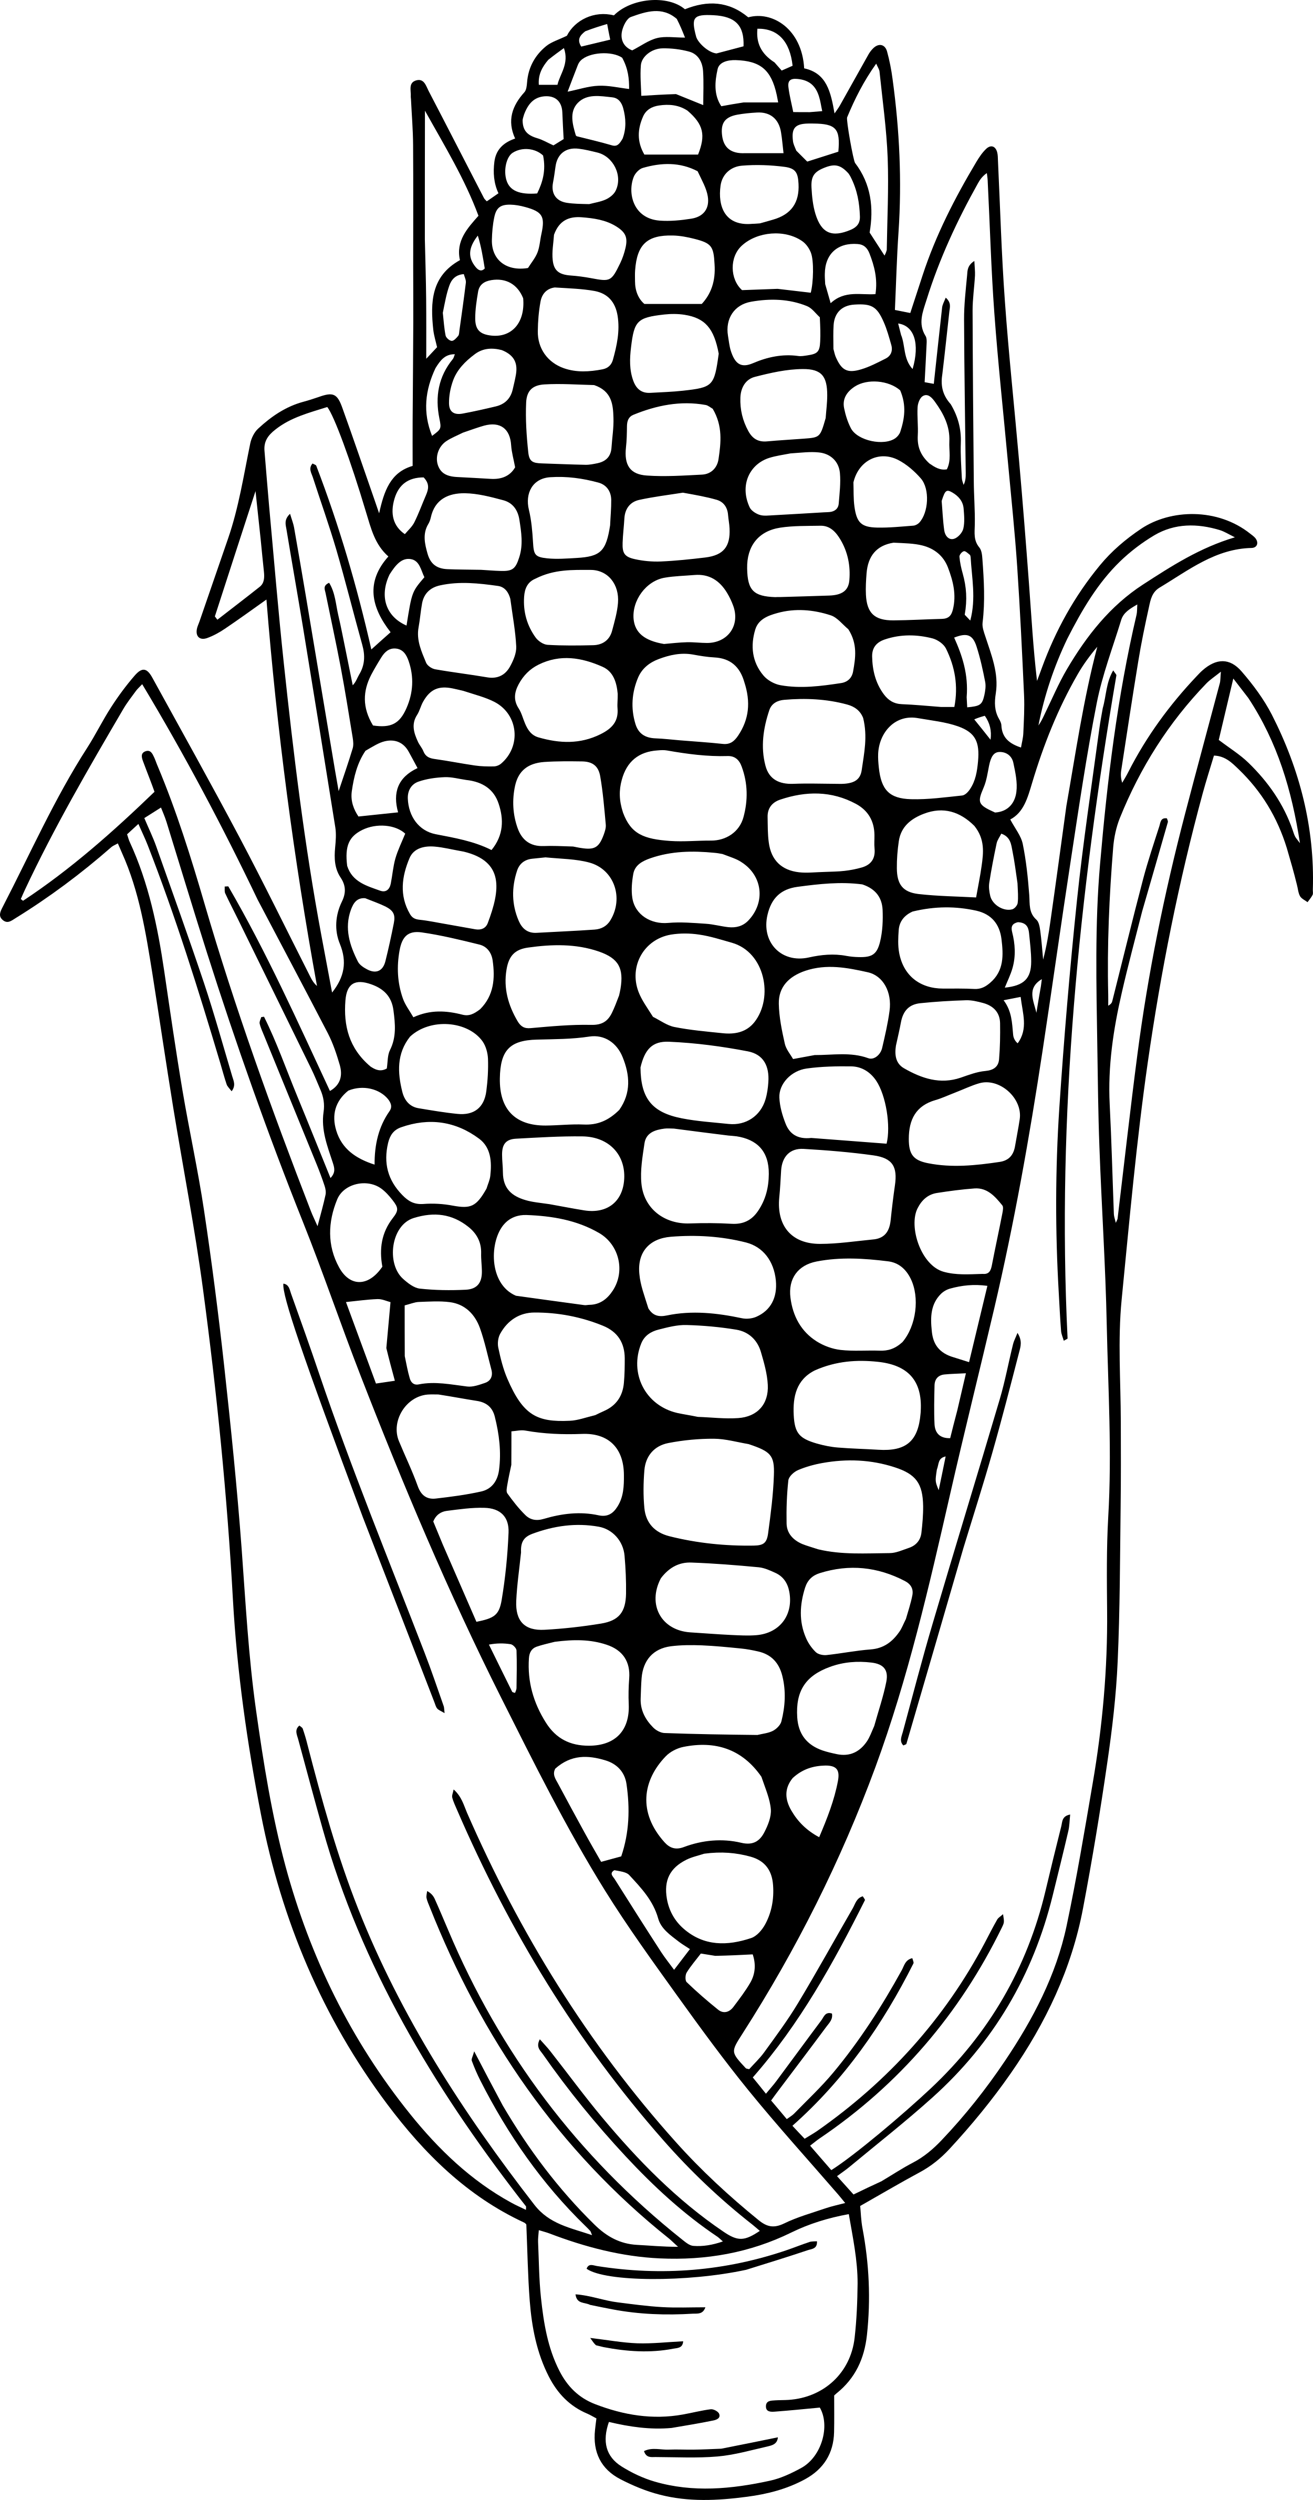 <?xml version="1.0" encoding="UTF-8" standalone="no"?>
<!-- Generator: Adobe Adobe Illustrator 24.2.0, SVG Export Plug-In . SVG Version: 6.00 Build 0)  -->

<svg
   version="1.1"
   id="Layer_1"
   x="0px"
   y="0px"
   width="141.816"
   height="269.957"
   viewBox="0 0 141.816 269.957"
   xml:space="preserve"
   sodipodi:docname="choclo.svg"
   inkscape:version="1.4 (e7c3feb1, 2024-10-09)"
   xmlns:inkscape="http://www.inkscape.org/namespaces/inkscape"
   xmlns:sodipodi="http://sodipodi.sourceforge.net/DTD/sodipodi-0.dtd"
   xmlns="http://www.w3.org/2000/svg"
   xmlns:svg="http://www.w3.org/2000/svg"><defs
   id="defs9" /><sodipodi:namedview
   id="namedview9"
   pagecolor="#ffffff"
   bordercolor="#000000"
   borderopacity="0.25"
   inkscape:showpageshadow="2"
   inkscape:pageopacity="0.0"
   inkscape:pagecheckerboard="0"
   inkscape:deskcolor="#d1d1d1"
   inkscape:zoom="1.6816667"
   inkscape:cx="105.25273"
   inkscape:cy="134.09316"
   inkscape:window-width="1200"
   inkscape:window-height="1186"
   inkscape:window-x="0"
   inkscape:window-y="0"
   inkscape:window-maximized="0"
   inkscape:current-layer="Layer_1" />
<g
   id="g9"
   transform="translate(-194.452,-165.909)">
	<g
   id="g8">
		<path
   d="m 333.44,257.49 c -1.03,-3.35 -2.75,-6.15 -5.19,-8.5 -0.73,-0.7 -1.45,-1.45 -2.68,-1.49 -0.41,1.36 -0.84,2.71 -1.21,4.06 -2.6,9.57 -4.53,19.27 -5.94,29.09 -1.22,8.51 -1.98,17.06 -2.82,25.6 -0.43,4.39 -0.1,8.78 -0.09,13.17 0.01,3.07 0.02,6.15 -0.02,9.22 -0.07,5.56 -0.07,11.13 -0.32,16.69 -0.16,3.65 -0.59,7.3 -1.12,10.91 -0.76,5.26 -1.63,10.51 -2.62,15.73 -1.23,6.52 -4.02,12.39 -7.81,17.83 -2.02,2.9 -4.24,5.6 -6.63,8.18 -0.94,1.01 -1.98,1.85 -3.21,2.51 -2.1,1.13 -4.15,2.34 -6.42,3.63 0.07,0.71 0.09,1.58 0.25,2.42 0.72,3.82 0.9,7.64 0.48,11.51 -0.28,2.57 -1.26,4.68 -3.28,6.3 -0.15,0.12 -0.28,0.26 -0.26,0.24 0,1.44 0.02,2.7 -0.01,3.95 -0.05,2.3 -1.14,4 -3.14,5.09 -1.95,1.06 -4.05,1.6 -6.26,1.89 -3.17,0.42 -6.34,0.58 -9.45,-0.23 -1.45,-0.37 -2.86,-0.96 -4.2,-1.65 -2.14,-1.09 -3.03,-2.95 -2.77,-5.34 0.04,-0.39 0.09,-0.77 0.15,-1.24 -0.33,-0.17 -0.65,-0.37 -1,-0.52 -1.89,-0.8 -3.2,-2.17 -4.13,-3.98 -1.32,-2.57 -1.85,-5.35 -2.07,-8.17 -0.21,-2.72 -0.25,-5.45 -0.37,-8.27 -0.02,-0.02 -0.11,-0.15 -0.24,-0.21 -6.16,-2.85 -10.81,-7.47 -14.8,-12.8 -6.99,-9.34 -11.4,-19.84 -13.62,-31.27 -1.49,-7.67 -2.59,-15.39 -3.03,-23.2 -0.62,-11.21 -1.74,-22.38 -3.23,-33.5 -0.88,-6.57 -2.15,-13.09 -3.22,-19.64 -0.78,-4.82 -1.49,-9.64 -2.25,-14.46 -0.71,-4.43 -1.41,-8.87 -3.28,-13.02 -0.14,-0.31 -0.27,-0.62 -0.45,-1.04 -0.27,0.16 -0.53,0.25 -0.73,0.43 -3.24,2.84 -6.68,5.4 -10.34,7.66 -0.43,0.27 -0.83,0.6 -1.32,0.22 -0.57,-0.44 -0.3,-0.95 -0.05,-1.44 2.98,-5.76 5.6,-11.71 9.13,-17.19 0.92,-1.43 1.67,-2.98 2.6,-4.41 0.76,-1.18 1.61,-2.33 2.53,-3.39 0.8,-0.92 1.32,-0.83 1.9,0.22 3.15,5.73 6.34,11.44 9.4,17.21 2.65,5 5.13,10.09 7.69,15.14 0.17,0.34 0.37,0.66 0.7,0.95 -2.51,-13.79 -4.34,-27.65 -5.46,-41.73 -1.59,1.13 -3,2.15 -4.45,3.13 -0.6,0.41 -1.25,0.77 -1.93,1.02 -0.84,0.31 -1.33,-0.19 -1.11,-1.07 0.06,-0.24 0.17,-0.46 0.25,-0.69 1.03,-3 2.07,-5.99 3.1,-8.99 1.15,-3.33 1.68,-6.81 2.39,-10.25 0.12,-0.58 0.43,-1.22 0.86,-1.61 1.4,-1.3 2.97,-2.38 4.86,-2.89 0.56,-0.15 1.12,-0.33 1.67,-0.52 1.54,-0.55 2,-0.39 2.55,1.15 1.19,3.3 2.32,6.63 3.48,9.95 0.14,0.41 0.28,0.82 0.5,1.46 0.53,-2.38 1.2,-4.42 3.62,-5.12 0,-1.71 -0.01,-3.31 0,-4.92 0.02,-3.51 0.06,-7.03 0.07,-10.54 0.01,-2.05 -0.01,-4.1 -0.01,-6.15 0,-4.34 0.02,-8.69 -0.01,-13.03 -0.01,-1.66 -0.15,-3.31 -0.23,-4.97 0,-0.1 -0.03,-0.2 -0.02,-0.29 0.04,-0.64 -0.3,-1.5 0.62,-1.74 0.82,-0.21 1.03,0.61 1.3,1.14 2.01,3.85 3.98,7.71 5.98,11.57 0.06,0.12 0.18,0.22 0.31,0.36 0.41,-0.28 0.8,-0.55 1.26,-0.87 -0.51,-1.09 -0.59,-2.24 -0.44,-3.41 0.17,-1.31 0.98,-2.07 2.24,-2.5 -0.89,-1.95 -0.32,-3.54 1,-5 0.22,-0.24 0.26,-0.7 0.29,-1.06 0.12,-1.6 0.84,-2.92 2.05,-3.91 0.57,-0.47 1.35,-0.69 2.25,-1.13 0.86,-1.7 2.96,-2.74 5.08,-2.2 1.84,-1.87 5.8,-2.26 7.67,-0.66 2.43,-0.98 4.73,-0.89 6.84,0.87 2.59,-0.72 5.8,1.25 6.04,5.51 2.44,0.52 2.87,2.55 3.28,4.87 0.28,-0.41 0.46,-0.64 0.6,-0.9 1.03,-1.82 2.04,-3.66 3.07,-5.48 0.14,-0.25 0.33,-0.49 0.54,-0.69 0.58,-0.54 1.24,-0.4 1.46,0.37 0.27,0.98 0.47,2 0.6,3.01 0.75,5.48 1.01,10.98 0.64,16.5 -0.19,2.77 -0.26,5.54 -0.39,8.41 0.58,0.11 1.08,0.21 1.66,0.33 0.46,-1.4 0.89,-2.73 1.33,-4.07 1.42,-4.34 3.49,-8.37 5.82,-12.27 0.3,-0.5 0.64,-1 1.05,-1.39 0.51,-0.48 1.02,-0.29 1.19,0.39 0.07,0.28 0.07,0.58 0.08,0.87 0.24,5.07 0.38,10.15 0.75,15.21 0.41,5.74 1.03,11.47 1.53,17.2 0.39,4.42 0.74,8.85 1.07,13.27 0.26,3.48 0.45,6.97 0.87,10.52 0.18,-0.48 0.36,-0.95 0.53,-1.43 1.47,-4.02 3.51,-7.72 6.24,-11.03 1.28,-1.56 2.8,-2.85 4.47,-3.97 3.16,-2.12 8.25,-2.3 11.8,0.54 0.19,0.15 0.4,0.29 0.55,0.48 0.38,0.49 0.19,1.03 -0.41,1.05 -3.9,0.08 -6.82,2.41 -9.94,4.28 -0.83,0.5 -0.98,1.31 -1.15,2.1 -0.43,1.95 -0.84,3.91 -1.16,5.89 -0.64,3.9 -1.23,7.8 -1.83,11.71 -0.07,0.43 -0.06,0.87 0.1,1.38 0.23,-0.4 0.47,-0.78 0.67,-1.19 1.94,-3.81 4.44,-7.23 7.38,-10.33 0.2,-0.21 0.4,-0.43 0.62,-0.62 1.48,-1.31 2.94,-1.38 4.23,0.12 1.24,1.43 2.4,2.99 3.26,4.66 3.02,5.92 4.64,12.2 4.43,18.89 -0.01,0.2 0.05,0.42 -0.03,0.58 -0.14,0.28 -0.36,0.52 -0.54,0.78 -0.28,-0.21 -0.66,-0.37 -0.82,-0.66 -0.2,-0.37 -0.22,-0.84 -0.34,-1.26 -0.31,-1.28 -0.68,-2.55 -1.08,-3.92 z m -84.68,135.79 c 2.76,4.7 5.99,9.02 9.89,12.84 1.32,1.3 2.76,2.1 4.61,2.2 1.37,0.07 2.74,0.21 4.43,0.21 -0.51,-0.46 -0.74,-0.7 -1,-0.91 -11.94,-9.53 -20.24,-21.69 -25.83,-35.8 -0.13,-0.32 -0.27,-0.63 -0.34,-0.96 -0.04,-0.24 0.04,-0.5 0.07,-0.75 0.44,0.24 0.67,0.53 0.82,0.86 0.5,1.11 0.97,2.24 1.45,3.36 5.59,13.27 13.98,24.43 25.25,33.4 0.37,0.29 0.8,0.67 1.23,0.7 1.03,0.08 2.06,-0.09 3.19,-0.48 -0.3,-0.26 -0.43,-0.4 -0.59,-0.51 -3.67,-2.46 -6.89,-5.44 -9.9,-8.67 -3.23,-3.47 -6.23,-7.14 -8.94,-11.02 -0.28,-0.41 -0.8,-0.79 -0.34,-1.63 0.42,0.48 0.81,0.87 1.14,1.3 1.87,2.38 3.66,4.83 5.6,7.15 3.86,4.62 8.05,8.91 13.07,12.31 1.57,1.07 2.26,1.06 3.95,-0.07 -0.27,-0.23 -0.52,-0.45 -0.78,-0.66 -3.51,-2.75 -6.72,-5.8 -9.66,-9.15 -9.38,-10.65 -16.63,-22.62 -22.25,-35.62 -0.19,-0.45 -0.41,-0.89 -0.53,-1.36 -0.06,-0.22 0.07,-0.48 0.15,-0.88 0.87,0.78 1.09,1.69 1.44,2.51 5.69,13.02 13.06,24.98 22.57,35.58 2.74,3.06 5.75,5.84 8.94,8.43 0.9,0.73 1.64,0.88 2.74,0.35 1.43,-0.7 3,-1.13 4.51,-1.65 0.63,-0.21 1.28,-0.35 2.09,-0.56 -0.34,-0.41 -0.54,-0.67 -0.75,-0.91 -3.23,-3.73 -6.54,-7.38 -9.65,-11.2 -2.71,-3.33 -5.24,-6.8 -7.75,-10.29 -2.67,-3.72 -5.37,-7.45 -7.79,-11.34 -4.18,-6.72 -7.69,-13.81 -11.24,-20.87 -5.68,-11.31 -10.58,-22.95 -15.16,-34.73 -2.14,-5.5 -4.03,-11.1 -6.22,-16.58 -3.82,-9.56 -7.25,-19.27 -10.37,-29.08 -1.49,-4.69 -2.91,-9.41 -4.37,-14.12 -0.19,-0.62 -0.47,-1.22 -0.6,-1.57 -0.66,0.42 -1.27,0.81 -1.8,1.14 0.49,1.16 0.94,2.08 1.28,3.04 1.74,4.92 3.51,9.83 5.17,14.78 1.11,3.33 2.05,6.72 3.05,10.08 0.14,0.47 0.41,0.97 -0.07,1.6 -0.24,-0.32 -0.46,-0.51 -0.54,-0.75 -0.25,-0.74 -0.45,-1.49 -0.67,-2.24 -2.37,-7.95 -4.84,-15.86 -7.86,-23.6 -0.28,-0.72 -0.62,-1.41 -1,-2.28 -0.49,0.45 -0.86,0.79 -1.22,1.12 0.12,0.37 0.18,0.61 0.28,0.82 2.05,4.43 3.02,9.15 3.73,13.95 0.63,4.3 1.25,8.59 1.97,12.88 0.73,4.33 1.68,8.62 2.33,12.96 0.84,5.6 1.56,11.21 2.18,16.84 0.72,6.55 1.39,13.1 1.88,19.67 0.43,5.84 0.74,11.69 1.56,17.49 0.8,5.65 1.69,11.29 3.18,16.82 2.66,9.83 7.06,18.81 13.45,26.75 3.07,3.82 6.59,7.21 10.95,9.59 0.49,0.27 1.01,0.5 1.57,0.77 0,-0.23 0.04,-0.35 -0.01,-0.4 -0.23,-0.31 -0.49,-0.61 -0.72,-0.92 -9.31,-12.07 -17.06,-24.97 -21.22,-39.79 -0.91,-3.24 -1.78,-6.49 -2.66,-9.74 -0.13,-0.47 -0.41,-0.99 0.14,-1.45 0.16,0.14 0.32,0.22 0.36,0.34 0.19,0.55 0.36,1.11 0.5,1.68 1.55,6 3.2,11.98 5.48,17.75 4.61,11.68 11.37,22.09 19.03,31.97 1.63,2.11 3.89,2.49 6.24,3.29 -0.12,-0.29 -0.14,-0.39 -0.2,-0.46 -0.16,-0.18 -0.34,-0.35 -0.51,-0.52 -4.71,-4.57 -8.39,-9.88 -11.35,-15.71 -0.35,-0.69 -0.66,-1.41 -0.93,-2.14 -0.07,-0.18 0.11,-0.46 0.26,-1.02 1.08,2.08 2.03,3.88 3.09,5.86 z m 40.9,8.17 c 1.13,-0.67 2.23,-1.4 3.4,-2.01 1.19,-0.62 2.18,-1.46 3.09,-2.42 2.53,-2.66 4.8,-5.52 6.85,-8.57 3.02,-4.49 5.52,-9.24 6.65,-14.56 1.08,-5.1 1.94,-10.25 2.82,-15.4 1.06,-6.17 1.62,-12.38 1.56,-18.65 -0.03,-3.37 -0.07,-6.74 0.12,-10.1 0.41,-6.94 -0.01,-13.86 -0.16,-20.79 -0.13,-6.39 -0.56,-12.77 -0.79,-19.16 -0.14,-3.66 -0.17,-7.32 -0.23,-10.98 -0.1,-6.54 -0.27,-13.09 0.3,-19.61 0.78,-9.05 1.86,-18.05 3.94,-26.91 0.07,-0.31 0.05,-0.63 0.08,-1.11 -0.82,0.48 -1.49,0.87 -1.74,1.68 -0.91,2.98 -2.04,5.92 -2.64,8.97 -1.1,5.6 -1.93,11.25 -2.79,16.89 -1.06,6.9 -2.02,13.81 -3.07,20.71 -1.41,9.31 -3.06,18.58 -5.21,27.76 -1.57,6.7 -3.24,13.37 -4.77,20.08 -2.27,9.94 -4.54,19.87 -8.07,29.47 -3.73,10.12 -8.53,19.68 -14.34,28.75 -1.28,2 -1.3,1.99 0.34,3.75 0.05,0.06 0.18,0.06 0.37,0.11 0.52,-0.58 1.13,-1.15 1.61,-1.81 1.26,-1.74 2.55,-3.47 3.65,-5.3 2.04,-3.38 3.95,-6.85 5.93,-10.27 0.27,-0.47 0.39,-1.1 1.08,-1.29 0.11,0.18 0.26,0.35 0.23,0.42 -3.39,6.76 -7.03,13.36 -12.11,19.14 0.46,0.56 0.91,1.12 1.42,1.76 0.45,-0.55 0.81,-0.94 1.12,-1.36 1.63,-2.19 3.24,-4.4 4.88,-6.59 0.26,-0.35 0.4,-0.94 1.13,-0.71 0.12,0.63 -0.3,1.02 -0.6,1.42 -1.68,2.27 -3.4,4.53 -5.1,6.79 -0.29,0.38 -0.57,0.77 -0.87,1.18 0.59,0.7 1.12,1.32 1.69,2.01 0.33,-0.24 0.58,-0.38 0.78,-0.58 1.43,-1.47 2.93,-2.87 4.24,-4.44 2.85,-3.42 5.25,-7.16 7.4,-11.06 0.26,-0.47 0.36,-1.12 1.14,-1.3 0.06,0.24 0.18,0.45 0.12,0.57 -3.31,6.58 -7.45,12.55 -13.07,17.53 0.47,0.51 0.89,0.95 1.32,1.4 0.55,-0.34 0.98,-0.58 1.37,-0.85 7.65,-5.36 13.75,-12.09 18.12,-20.37 0.43,-0.82 0.85,-1.65 1.31,-2.45 0.12,-0.21 0.38,-0.35 0.63,-0.58 0.14,0.88 0.14,0.89 -0.13,1.45 -4.56,9.32 -11.08,16.95 -19.69,22.77 -0.31,0.21 -0.59,0.45 -1.02,0.78 0.81,0.94 1.56,1.8 2.29,2.64 2.49,-1.57 7.69,-5.96 10.76,-8.84 6.26,-5.89 10.4,-12.98 12.38,-21.34 0.55,-2.32 1.12,-4.65 1.7,-6.96 0.12,-0.47 0.05,-1.09 0.96,-1.26 -0.07,0.66 -0.07,1.24 -0.2,1.78 -0.54,2.33 -1.12,4.65 -1.69,6.97 -2.11,8.59 -6.41,15.9 -12.98,21.8 -2.9,2.61 -5.98,5.02 -8.98,7.51 -0.41,0.34 -0.85,0.63 -1.33,0.99 0.65,0.73 1.22,1.36 1.78,1.98 1.06,-0.52 1.94,-0.93 3.02,-1.43 z m -22.67,26.64 c -2.3,0.21 -4.56,-0.12 -6.77,-0.65 -0.74,2.11 -0.33,3.74 1.37,4.81 1.1,0.69 2.32,1.27 3.56,1.63 4.14,1.21 8.32,0.81 12.45,-0.09 1.17,-0.25 2.31,-0.79 3.38,-1.37 2.25,-1.23 3.15,-4.59 2.02,-6.53 -1.69,0.16 -3.28,0.32 -4.87,0.44 -0.42,0.03 -0.97,0.04 -0.95,-0.6 0.02,-0.6 0.54,-0.59 0.98,-0.62 0.49,-0.03 0.98,-0.02 1.46,-0.05 3.82,-0.25 6.72,-2.93 7.14,-6.72 0.22,-1.93 0.3,-3.89 0.32,-5.84 0.01,-2.52 -0.52,-4.99 -0.95,-7.5 -2.25,0.41 -4.28,1.04 -6.22,1.99 -4.48,2.2 -9.24,3.02 -14.2,2.79 -4.13,-0.19 -8.08,-1.23 -11.93,-2.7 -0.34,-0.13 -0.7,-0.21 -1.13,-0.35 -0.04,0.53 -0.1,0.91 -0.08,1.3 0.09,2 0.1,4.01 0.31,5.99 0.29,2.72 0.72,5.41 1.99,7.9 0.86,1.69 2.09,2.92 3.86,3.6 3.06,1.18 6.2,1.71 9.47,1.12 1.01,-0.18 2,-0.44 3.02,-0.57 0.29,-0.03 0.79,0.23 0.9,0.48 0.2,0.48 -0.27,0.67 -0.66,0.74 -1.41,0.29 -2.81,0.52 -4.47,0.8 z M 222.27,263.04 c -3.78,-7.9 -7.88,-15.63 -12.46,-23.25 -0.32,0.34 -0.54,0.53 -0.7,0.76 -0.46,0.63 -0.95,1.25 -1.34,1.92 -3.75,6.4 -7.48,12.81 -10.63,19.53 -0.15,0.33 -0.3,0.66 -0.44,0.99 0.08,0.06 0.16,0.13 0.24,0.19 5.16,-3.4 9.76,-7.49 14.2,-11.77 -0.18,-0.5 -0.31,-0.86 -0.45,-1.22 -0.26,-0.68 -0.53,-1.37 -0.78,-2.05 -0.16,-0.43 -0.3,-0.91 0.27,-1.11 0.56,-0.19 0.75,0.3 0.94,0.7 0.14,0.31 0.24,0.64 0.38,0.95 2.02,4.82 3.58,9.8 5.04,14.81 3.28,11.24 7.25,22.25 11.48,33.17 0.19,0.5 0.43,0.97 0.73,1.66 0.35,-1.33 0.64,-2.35 0.86,-3.38 0.07,-0.31 0,-0.68 -0.1,-0.98 -0.26,-0.79 -0.55,-1.57 -0.86,-2.33 -1.88,-4.61 -3.76,-9.21 -5.64,-13.81 -0.18,-0.45 -0.4,-0.9 -0.51,-1.37 -0.05,-0.21 0.1,-0.47 0.17,-0.71 0.1,-0.01 0.2,-0.03 0.3,-0.04 1.38,2.77 2.4,5.7 3.58,8.56 1.2,2.91 2.37,5.83 3.6,8.86 0.58,-0.62 0.43,-1.1 0.23,-1.71 -0.58,-1.75 -1.26,-3.51 -0.98,-5.41 0.13,-0.86 0,-1.64 -0.34,-2.42 -0.33,-0.76 -0.63,-1.53 -1,-2.28 -2.63,-5.39 -5.28,-10.77 -7.92,-16.16 -0.45,-0.92 -0.93,-1.83 -1.36,-2.76 -0.1,-0.21 -0.04,-0.49 -0.06,-0.74 0.22,0 0.37,-0.04 0.4,0 4.14,7.12 7.5,14.63 10.97,22.08 1.17,-0.67 1.38,-1.7 1.06,-2.81 -0.34,-1.17 -0.73,-2.34 -1.28,-3.41 -2.48,-4.78 -5,-9.52 -7.6,-14.46 z m 11.7,-41.88 c -1.64,-5.51 -3.44,-10.39 -4.17,-11.3 -1.95,0.62 -3.93,1.11 -5.6,2.43 -0.82,0.64 -1.27,1.29 -1.18,2.32 0.17,1.99 0.32,3.98 0.5,5.97 0.52,5.64 0.98,11.28 1.58,16.9 1.05,9.85 2.24,19.68 4.06,29.42 0.38,2.04 0.76,4.07 1.16,6.19 1.34,-1.69 1.63,-3.33 0.84,-5.26 -0.61,-1.48 -0.49,-3.11 0.22,-4.56 0.47,-0.96 0.42,-1.76 -0.14,-2.6 -0.66,-0.99 -0.7,-2.09 -0.59,-3.24 0.07,-0.72 0.13,-1.46 0.02,-2.17 -1.15,-7.23 -2.32,-14.45 -3.5,-21.67 -0.58,-3.51 -1.2,-7.02 -1.78,-10.53 -0.08,-0.48 -0.29,-1.03 0.39,-1.67 0.18,0.61 0.35,1.03 0.43,1.46 0.44,2.5 0.87,5 1.29,7.5 1.05,6.25 2.09,12.51 3.14,18.76 0.12,0.71 0.25,1.41 0.39,2.23 0.55,-1.65 1.06,-3.11 1.51,-4.6 0.11,-0.35 0.07,-0.78 0.01,-1.15 -0.42,-2.55 -0.82,-5.1 -1.3,-7.64 -0.51,-2.68 -1.09,-5.35 -1.64,-8.03 -0.08,-0.37 -0.3,-0.77 0.39,-1.08 0.67,1.08 0.72,2.36 1,3.54 0.3,1.28 0.54,2.58 0.81,3.87 0.25,1.22 0.49,2.44 0.74,3.66 0.37,-0.38 0.48,-0.8 0.69,-1.15 0.63,-1.03 0.66,-2.08 0.34,-3.22 -0.96,-3.43 -1.81,-6.88 -2.81,-10.3 -0.77,-2.62 -1.69,-5.19 -2.53,-7.79 -0.15,-0.46 -0.5,-0.96 -0.03,-1.49 0.17,0.1 0.36,0.14 0.4,0.24 2.46,6.41 4.39,12.98 5.95,19.84 0.74,-0.67 1.37,-1.23 2.08,-1.86 -2.12,-2.72 -2.7,-5.43 -0.24,-8.18 -1.47,-1.3 -1.86,-2.98 -2.43,-4.84 z m 63.17,-11.6 c 0.77,1.29 1.15,2.66 1.09,4.18 -0.05,1.26 0.05,2.54 0.11,3.8 0.01,0.25 0.12,0.49 0.19,0.73 0.23,-0.45 0.23,-0.87 0.23,-1.29 -0.06,-5.51 -0.16,-11.02 -0.18,-16.53 -0.01,-1.61 0.18,-3.21 0.33,-4.82 0.04,-0.48 0.01,-1.05 0.78,-1.54 0.03,0.66 0.09,1.11 0.07,1.56 -0.07,1.27 -0.26,2.53 -0.26,3.79 0.02,6.15 0.07,12.29 0.13,18.44 0.01,1.56 0.14,3.12 0.11,4.68 -0.02,0.88 -0.15,1.7 0.49,2.47 0.25,0.3 0.3,0.82 0.33,1.25 0.17,2.29 0.3,4.57 0.02,6.86 -0.06,0.48 0.14,1.02 0.3,1.5 0.65,1.99 1.46,3.98 1.13,6.12 -0.16,1.01 -0.16,1.9 0.35,2.79 0.12,0.21 0.24,0.45 0.25,0.68 0.06,1.31 0.83,1.98 2.12,2.4 0.09,-0.53 0.23,-1.04 0.25,-1.55 0.06,-1.36 0.14,-2.73 0.08,-4.09 -0.21,-4.63 -0.43,-9.26 -0.74,-13.88 -0.25,-3.7 -0.64,-7.38 -0.98,-11.07 -0.5,-5.44 -1.09,-10.87 -1.49,-16.32 -0.35,-4.77 -0.48,-9.55 -0.72,-14.32 -0.01,-0.27 -0.06,-0.53 -0.09,-0.8 -0.48,0.33 -0.75,0.72 -0.97,1.12 -2.24,4.01 -4.17,8.16 -5.54,12.56 -0.41,1.3 -0.95,2.57 -0.11,3.91 0.12,0.19 0.13,0.48 0.12,0.72 -0.06,1.39 -0.14,2.78 -0.22,4.27 0.22,0.04 0.57,0.1 0.99,0.18 0.04,-0.35 0.06,-0.59 0.09,-0.83 0.27,-2.47 0.53,-4.95 0.81,-7.42 0.04,-0.32 0.22,-0.63 0.39,-1.06 0.63,0.56 0.44,1.05 0.39,1.51 -0.25,2.23 -0.48,4.46 -0.75,6.69 -0.19,1.16 -0.07,2.23 0.9,3.31 z m 20.67,54.78 c -0.74,2.93 -1.53,5.85 -2.2,8.79 -0.91,3.95 -1.51,7.94 -1.3,12.03 0.2,3.95 0.3,7.9 0.45,11.85 0.01,0.26 0.11,0.52 0.21,0.95 0.12,-0.29 0.18,-0.37 0.19,-0.45 0.71,-5.91 1.37,-11.82 2.14,-17.72 1.14,-8.76 2.91,-17.41 5.14,-25.96 1.23,-4.72 2.51,-9.42 3.76,-14.13 0.08,-0.29 0.06,-0.61 0.12,-1.26 -0.69,0.55 -1.17,0.86 -1.56,1.26 -4.09,4.23 -7.17,9.12 -9.36,14.56 -0.39,0.98 -0.62,2.06 -0.71,3.12 -0.43,5.3 -0.67,10.62 -0.54,15.94 0.01,0.4 0,0.79 0,1.19 0.29,-0.16 0.4,-0.32 0.44,-0.5 1.11,-4.39 2.18,-8.8 3.33,-13.18 0.51,-1.93 1.15,-3.83 1.76,-5.73 0.11,-0.35 0.12,-0.93 0.81,-0.82 0.04,0.14 0.13,0.29 0.1,0.41 -0.9,3.15 -1.81,6.29 -2.78,9.65 z m -42.5,57.51 c -1.25,-0.21 -2.49,-0.57 -3.74,-0.58 -1.64,-0.01 -3.3,0.15 -4.91,0.46 -1.53,0.29 -2.48,1.38 -2.61,2.95 -0.11,1.35 -0.13,2.73 0,4.07 0.15,1.61 1.11,2.65 2.71,3.05 2.99,0.75 6.04,1.06 9.11,1.01 1.06,-0.02 1.41,-0.28 1.55,-1.36 0.28,-2.07 0.55,-4.15 0.62,-6.24 0.08,-2.16 -0.34,-2.56 -2.73,-3.36 z m 0.95,31.41 c 0.56,-0.14 1.18,-0.19 1.68,-0.45 0.38,-0.2 0.81,-0.62 0.91,-1.02 0.41,-1.62 0.51,-3.26 0.1,-4.91 -0.35,-1.41 -1.19,-2.32 -2.61,-2.64 -0.61,-0.14 -1.24,-0.26 -1.87,-0.32 -1.4,-0.14 -2.81,-0.28 -4.22,-0.34 -1.11,-0.04 -2.24,-0.04 -3.34,0.1 -1.91,0.25 -3,1.5 -3.16,3.44 -0.06,0.73 -0.07,1.46 -0.1,2.19 -0.05,1.26 0.5,2.28 1.34,3.13 0.31,0.32 0.82,0.6 1.25,0.61 3.25,0.12 6.5,0.17 10.02,0.21 z m 6.56,-20.05 c 2.55,0.61 5.14,0.43 7.72,0.41 0.7,0 1.41,-0.34 2.1,-0.57 0.76,-0.26 1.23,-0.82 1.33,-1.6 0.11,-0.96 0.2,-1.94 0.19,-2.91 -0.04,-2.45 -0.78,-3.45 -3.08,-4.19 -2.55,-0.83 -5.16,-0.93 -7.79,-0.46 -0.9,0.16 -1.81,0.41 -2.65,0.77 -0.44,0.19 -0.99,0.69 -1.04,1.11 -0.17,1.54 -0.22,3.1 -0.19,4.65 0.02,1.07 0.71,1.79 1.67,2.21 0.49,0.2 1.01,0.34 1.74,0.58 z m -24.07,-14.49 c 0.31,-0.15 0.61,-0.3 0.93,-0.44 1.34,-0.58 2.04,-1.63 2.16,-3.06 0.08,-0.87 0.09,-1.75 0.09,-2.63 -0.01,-1.68 -0.76,-2.87 -2.35,-3.52 -2.38,-0.97 -4.86,-1.44 -7.41,-1.43 -1.63,0.01 -2.89,0.86 -3.68,2.27 -0.24,0.42 -0.32,1.04 -0.22,1.52 0.24,1.14 0.52,2.29 0.98,3.36 1.7,3.95 3.2,4.71 6.74,4.54 0.85,-0.03 1.69,-0.35 2.76,-0.61 z m 6.23,-43.01 c 0.77,0.38 1.51,0.94 2.32,1.1 1.71,0.34 3.47,0.49 5.21,0.67 1.32,0.14 2.56,-0.1 3.43,-1.2 2.08,-2.65 1.15,-7.55 -2.44,-8.57 -1.17,-0.33 -2.34,-0.71 -3.53,-0.88 -0.99,-0.15 -2.05,-0.16 -3.04,0 -2.92,0.49 -4.57,3.41 -3.51,6.19 0.34,0.89 0.93,1.69 1.56,2.69 z m 2.27,12.07 c -0.34,0 -0.68,-0.04 -1.02,0 -1.01,0.13 -2,0.43 -2.17,1.6 -0.21,1.43 -0.47,2.91 -0.33,4.33 0.26,2.72 2.49,4.41 5.23,4.31 1.51,-0.05 3.02,-0.05 4.52,0.04 1.25,0.07 2.16,-0.37 2.85,-1.39 0.82,-1.21 1.15,-2.52 1.16,-3.99 0.02,-2.47 -1.28,-3.73 -3.49,-4.07 -0.29,-0.04 -0.58,-0.05 -0.87,-0.08 -1.87,-0.23 -3.75,-0.47 -5.88,-0.75 z m 9.44,69.99 c -2.08,-3 -4.98,-3.92 -8.44,-3.22 -0.68,0.14 -1.42,0.52 -1.89,1.01 -2.51,2.6 -3.03,6.07 -0.13,9.29 0.56,0.62 1.2,0.85 2.09,0.51 2,-0.75 4.13,-0.95 6.19,-0.46 1.29,0.31 2.01,-0.19 2.5,-1.14 0.39,-0.75 0.76,-1.66 0.7,-2.47 -0.09,-1.12 -0.58,-2.22 -1.02,-3.52 z m -6.86,-38.86 c 1.45,0.05 2.91,0.23 4.35,0.13 2.08,-0.14 3.31,-1.51 3.2,-3.59 -0.06,-1.19 -0.4,-2.38 -0.74,-3.54 -0.38,-1.32 -1.35,-2.21 -2.68,-2.42 -1.76,-0.29 -3.56,-0.45 -5.35,-0.5 -1,-0.03 -2.03,0.24 -3.01,0.49 -0.81,0.2 -1.53,0.63 -1.88,1.48 -1.33,3.25 0.43,6.71 3.85,7.52 0.67,0.15 1.34,0.24 2.26,0.43 z m -19.1,14.63 c -0.18,1.75 -0.44,3.49 -0.52,5.24 -0.1,2.19 0.91,3.24 3.06,3.12 2.04,-0.11 4.08,-0.34 6.1,-0.67 1.94,-0.32 2.66,-1.24 2.7,-3.22 0.02,-1.36 -0.04,-2.73 -0.16,-4.09 -0.13,-1.61 -1.31,-2.89 -2.79,-3.15 -2.47,-0.44 -4.84,-0.1 -7.18,0.77 -0.87,0.33 -1.27,0.84 -1.21,2 z m 11.01,-79.89 c 0.86,2.33 2.24,2.87 5.12,3.07 1.45,0.1 2.93,-0.05 4.39,-0.04 1.62,0.01 3.07,-0.93 3.5,-2.52 0.5,-1.82 0.48,-3.66 -0.19,-5.47 -0.27,-0.75 -0.75,-1.16 -1.51,-1.14 -2.21,0.07 -4.38,-0.22 -6.54,-0.6 -0.33,-0.06 -0.68,-0.04 -1.02,-0.01 -2.05,0.13 -3.35,1.2 -3.88,3.18 -0.31,1.11 -0.3,2.21 0.13,3.53 z m -0.4,32.11 c 1.29,-1.83 1.15,-3.76 0.36,-5.7 -0.62,-1.54 -1.97,-2.46 -3.58,-2.22 -1.89,0.29 -3.77,0.28 -5.67,0.33 -2.98,0.07 -3.96,1.19 -4.01,4.18 -0.06,3.35 1.65,5.12 4.96,5.1 1.36,-0.01 2.73,-0.17 4.09,-0.11 1.48,0.07 2.67,-0.41 3.85,-1.58 z m 30.58,25.08 c 1.5,-1.76 1.89,-4.84 0.89,-6.86 -0.51,-1.03 -1.3,-1.73 -2.45,-1.87 -2.57,-0.32 -5.14,-0.48 -7.71,0.02 -2.01,0.39 -3.09,1.85 -2.82,3.92 0.25,1.97 1.14,3.65 2.85,4.72 0.75,0.47 1.68,0.81 2.56,0.91 1.39,0.16 2.82,0.03 4.23,0.08 0.88,0.03 1.63,-0.18 2.45,-0.92 z m -2.98,-11.11 c 1.17,-0.18 1.59,-0.97 1.71,-2.05 0.13,-1.26 0.28,-2.51 0.46,-3.76 0.3,-2.03 -0.25,-2.96 -2.32,-3.25 -2.5,-0.35 -5.03,-0.55 -7.55,-0.7 -1.47,-0.08 -2.32,0.84 -2.42,2.33 -0.06,0.97 -0.1,1.94 -0.2,2.91 -0.3,3.08 1.33,5.03 4.42,5.02 1.88,0 3.77,-0.29 5.9,-0.5 z m -6.48,14.16 c -2.01,1.01 -2.38,2.85 -2.28,4.82 0.1,1.97 0.61,2.53 2.5,3.08 0.74,0.21 1.52,0.37 2.28,0.43 1.45,0.12 2.91,0.15 4.36,0.24 3,0.19 4.31,-0.92 4.56,-3.9 0.01,-0.1 0.02,-0.19 0.02,-0.29 0.19,-3.35 -1.45,-4.98 -4.66,-5.31 -2.2,-0.23 -4.46,-0.1 -6.78,0.93 z m -17.98,-6.7 c 0.47,0.77 1.08,0.96 1.99,0.77 2.72,-0.57 5.43,-0.27 8.13,0.3 0.48,0.1 1.07,0.04 1.52,-0.15 1.59,-0.69 2.31,-2.1 2.13,-3.94 -0.21,-2.1 -1.39,-3.62 -3.21,-4.09 -2.67,-0.68 -5.39,-0.84 -8.13,-0.62 -2.34,0.19 -3.64,1.68 -3.4,4.03 0.1,1.18 0.55,2.34 0.97,3.7 z m -14.3,-1.36 c 2.46,0.34 4.91,0.68 7.37,1.01 0.19,0.03 0.39,-0.03 0.58,-0.03 1.14,-0.02 1.93,-0.65 2.51,-1.54 1.37,-2.09 0.69,-4.95 -1.47,-6.21 -2.42,-1.41 -5.11,-1.85 -7.86,-1.95 -0.89,-0.03 -1.74,0.26 -2.37,0.95 -1.62,1.74 -1.79,6.48 1.24,7.77 z m -0.5,18.26 c -0.15,0.71 -0.31,1.42 -0.43,2.14 -0.05,0.31 -0.15,0.73 0,0.94 0.59,0.82 1.22,1.63 1.94,2.34 0.53,0.52 1.18,0.66 2.01,0.41 1.92,-0.57 3.91,-0.82 5.91,-0.38 0.99,0.21 1.58,-0.21 2.05,-0.97 0.65,-1.04 0.69,-2.2 0.68,-3.38 -0.01,-2.9 -1.65,-4.56 -4.54,-4.44 -2.05,0.08 -4.08,0 -6.1,-0.36 -0.49,-0.09 -1.01,0.05 -1.51,0.08 0,1.22 0,2.29 -0.01,3.62 z m -7.88,-7.6 c -0.39,0 -0.78,-0.02 -1.17,0.01 -2.34,0.2 -3.98,2.87 -3.09,5.03 0.67,1.62 1.44,3.2 2.03,4.85 0.36,1.01 0.98,1.46 1.95,1.35 1.64,-0.19 3.28,-0.4 4.89,-0.76 1.14,-0.25 1.78,-1.12 1.94,-2.31 0.26,-1.97 0.02,-3.89 -0.46,-5.79 -0.26,-1.02 -0.93,-1.54 -1.96,-1.69 -1.29,-0.2 -2.58,-0.45 -4.13,-0.69 z m 12.56,26.71 c -0.66,0.17 -1.33,0.31 -1.96,0.53 -0.55,0.2 -0.78,0.65 -0.82,1.25 -0.17,2.52 0.48,4.8 1.83,6.94 1.1,1.75 2.63,2.5 4.64,2.5 2.86,0 4.44,-1.64 4.31,-4.5 -0.04,-0.92 -0.02,-1.84 0.05,-2.76 0.14,-1.82 -0.69,-3.07 -2.45,-3.65 -1.74,-0.58 -3.53,-0.58 -5.6,-0.31 z m 20.48,-103.65 c -0.47,-1.63 -1.48,-2.56 -3.23,-2.65 -0.77,-0.04 -1.55,-0.17 -2.31,-0.31 -1.3,-0.23 -2.52,0.04 -3.71,0.49 -0.99,0.37 -1.8,1.01 -2.22,2 -0.68,1.62 -0.8,3.3 -0.29,4.99 0.32,1.07 1.06,1.53 2.18,1.57 0.87,0.03 1.74,0.14 2.61,0.21 1.55,0.13 3.09,0.22 4.64,0.39 0.8,0.09 1.25,-0.28 1.67,-0.9 1.17,-1.75 1.38,-3.6 0.66,-5.79 z m -11.21,41.63 c 0.03,3.32 1.21,4.85 4.46,5.49 1.67,0.33 3.38,0.43 5.07,0.61 1.85,0.19 3.44,-0.86 3.97,-2.65 0.18,-0.6 0.27,-1.24 0.31,-1.87 0.12,-1.73 -0.52,-2.99 -2.2,-3.32 -2.81,-0.54 -5.68,-0.92 -8.53,-1.04 -1.82,-0.08 -2.62,0.84 -3.08,2.78 z m 18.81,-1.34 c 1.94,0.01 3.89,-0.36 5.8,0.34 0.6,0.22 1.31,-0.35 1.49,-1.1 0.31,-1.33 0.62,-2.66 0.8,-4.01 0.28,-2.03 -0.69,-3.8 -2.34,-4.17 -2.23,-0.5 -4.46,-0.93 -6.76,-0.16 -1.74,0.59 -2.9,1.72 -2.86,3.57 0.03,1.44 0.33,2.89 0.65,4.31 0.14,0.61 0.61,1.15 0.89,1.65 0.84,-0.15 1.46,-0.27 2.33,-0.43 z m -16.61,56.5 c -1.49,2.84 0.04,5.64 3.2,5.84 1.46,0.09 2.91,0.21 4.37,0.28 0.92,0.04 1.86,0.1 2.77,0.02 2.53,-0.22 4,-2.21 3.53,-4.7 -0.17,-0.91 -0.64,-1.64 -1.51,-2.03 -0.57,-0.26 -1.18,-0.54 -1.79,-0.6 -2.42,-0.23 -4.84,-0.42 -7.27,-0.51 -1.26,-0.05 -2.37,0.47 -3.3,1.7 z m -4.51,-62.94 c 0.05,-0.24 0.11,-0.47 0.15,-0.71 0.37,-2.23 -0.2,-3.29 -2.33,-4.03 -2.49,-0.86 -5.08,-0.79 -7.64,-0.43 -1.47,0.2 -2.1,0.93 -2.34,2.38 -0.34,2.02 0.18,3.85 1.2,5.58 0.33,0.55 0.71,0.81 1.41,0.74 2.17,-0.19 4.36,-0.4 6.53,-0.35 1.19,0.03 1.82,-0.4 2.27,-1.35 0.25,-0.52 0.46,-1.06 0.75,-1.83 z m 48.31,-20.46 c 1.01,-5.74 1.84,-11.52 3.34,-17.19 -0.81,0.96 -1.53,1.94 -2.13,2.99 -2.13,3.69 -3.69,7.64 -4.91,11.71 -0.48,1.61 -0.91,3.19 -2.36,3.95 0.51,0.97 1.17,1.76 1.35,2.65 0.37,1.81 0.56,3.66 0.7,5.5 0.07,0.96 -0.08,1.91 0.77,2.67 0.28,0.25 0.36,0.79 0.42,1.21 0.14,1.03 0.21,2.06 0.31,3.1 0.36,-1.38 0.6,-2.77 0.79,-4.16 0.58,-4.06 1.13,-8.12 1.72,-12.43 z m -37.14,5.19 c -0.29,-0.05 -0.58,-0.11 -0.87,-0.13 -2.34,-0.23 -4.67,-0.2 -6.93,0.59 -0.86,0.3 -1.67,0.73 -1.84,1.7 -0.15,0.85 -0.23,1.75 -0.1,2.59 0.29,1.82 2.01,2.86 3.87,2.69 1.34,-0.12 2.71,0 4.06,0.09 0.82,0.05 1.63,0.28 2.45,0.37 0.8,0.08 1.54,-0.09 2.14,-0.71 1.87,-1.95 1.57,-4.82 -0.7,-6.29 -0.55,-0.38 -1.22,-0.57 -2.08,-0.9 z m -22.92,-27.56 c -0.19,-0.71 -0.6,-1.29 -1.34,-1.39 -2.08,-0.29 -4.16,-0.52 -6.25,-0.06 -1.05,0.23 -1.74,0.87 -1.94,1.94 -0.16,0.86 -0.22,1.74 -0.38,2.6 -0.25,1.38 0.31,2.59 0.81,3.8 0.13,0.33 0.61,0.65 0.98,0.72 1.86,0.33 3.75,0.55 5.62,0.87 1.13,0.19 1.95,-0.24 2.46,-1.15 0.36,-0.65 0.71,-1.45 0.68,-2.17 -0.08,-1.66 -0.39,-3.29 -0.64,-5.16 z m 20.94,135.51 c -0.64,0.21 -1.32,0.35 -1.92,0.65 -1.79,0.89 -2.45,2.23 -2.11,4.21 0.22,1.28 0.83,2.39 1.82,3.25 2.2,1.91 4.73,1.85 7.28,1 0.61,-0.2 1.18,-0.87 1.51,-1.47 0.71,-1.3 0.97,-2.75 0.86,-4.24 -0.11,-1.57 -0.85,-2.64 -2.43,-3.08 -1.57,-0.43 -3.15,-0.57 -5.01,-0.32 z m 21.79,-25.35 c 0.24,-0.84 0.52,-1.67 0.69,-2.53 0.14,-0.68 -0.13,-1.21 -0.79,-1.56 -2.95,-1.54 -6.01,-1.86 -9.2,-0.86 -0.8,0.25 -1.32,0.74 -1.59,1.57 -0.58,1.83 -0.68,3.64 0.09,5.42 0.24,0.57 0.62,1.11 1.06,1.54 0.26,0.25 0.79,0.36 1.17,0.32 1.59,-0.17 3.17,-0.49 4.77,-0.61 1.41,-0.11 2.35,-0.83 3.1,-1.92 0.25,-0.35 0.4,-0.77 0.7,-1.37 z m -4.62,-97.29 c -0.31,-0.79 -0.93,-1.24 -1.72,-1.45 -2.23,-0.61 -4.51,-0.71 -6.81,-0.51 -0.72,0.06 -1.35,0.38 -1.6,1.1 -0.66,1.96 -0.96,3.99 -0.42,6.02 0.38,1.44 1.45,2.01 3.01,1.95 1.5,-0.06 3.01,-0.01 4.52,0 0.34,0 0.68,0.02 1.02,-0.01 1.09,-0.09 1.71,-0.47 1.85,-1.51 0.25,-1.78 0.65,-3.56 0.15,-5.59 z m -0.09,17.97 c -2.34,-0.31 -4.66,-0.05 -6.98,0.26 -1.83,0.24 -2.84,1.23 -3.26,3.02 -0.7,2.96 1.49,5.27 4.46,4.61 1.34,-0.3 2.69,-0.43 4.06,-0.17 0.43,0.08 0.87,0.12 1.31,0.13 1.43,0.04 1.99,-0.26 2.33,-1.67 0.27,-1.11 0.32,-2.31 0.27,-3.46 -0.07,-1.24 -0.69,-2.22 -2.19,-2.72 z m -33.79,34.53 c 1.25,0.22 2.49,0.47 3.75,0.67 2.58,0.41 4.3,-1.05 4.33,-3.64 0.02,-2.51 -1.76,-4.31 -4.52,-4.35 -2.39,-0.03 -4.78,0.12 -7.17,0.25 -1.1,0.06 -1.52,0.6 -1.51,1.74 0,0.63 0.09,1.27 0.09,1.9 0.01,1.8 1.02,2.58 2.47,3 0.75,0.22 1.54,0.28 2.56,0.43 z m 43.74,-12.02 c -0.68,0.26 -1.35,0.58 -2.05,0.78 -2.13,0.61 -2.88,2.12 -2.88,4.2 0,1.67 0.49,2.31 2.09,2.62 2.58,0.51 5.14,0.24 7.71,-0.14 1.03,-0.15 1.52,-0.76 1.68,-1.73 0.16,-0.96 0.36,-1.92 0.5,-2.88 0.34,-2.27 -2.2,-4.53 -4.39,-3.88 -0.83,0.24 -1.63,0.63 -2.66,1.03 z m -4.52,-19.58 c -0.87,0.39 -1.43,1.05 -1.5,2 -0.06,0.82 -0.1,1.67 0.05,2.47 0.46,2.45 2.24,3.85 4.75,3.85 1.12,0 2.24,-0.02 3.36,0.04 0.7,0.04 1.21,-0.23 1.71,-0.66 1.52,-1.29 1.44,-3.01 1.23,-4.73 -0.2,-1.61 -1.08,-2.69 -2.71,-3.06 -2.22,-0.49 -4.44,-0.5 -6.89,0.09 z M 247,294.26 c 0.14,-0.46 0.36,-0.92 0.41,-1.39 0.17,-1.5 0.07,-3.05 -1.21,-4 -2.54,-1.89 -5.4,-2.3 -8.43,-1.23 -0.82,0.29 -1.2,0.87 -1.4,1.69 -0.51,2.16 -0.05,4 1.53,5.62 0.66,0.68 1.28,1.04 2.28,0.97 1.05,-0.08 2.14,-0.02 3.18,0.18 1.93,0.35 2.53,0.13 3.64,-1.84 z m 36.63,-34.2 c 0.68,-0.03 1.36,-0.03 2.04,-0.11 0.62,-0.07 1.24,-0.19 1.84,-0.36 1.03,-0.29 1.51,-0.97 1.4,-2.07 -0.05,-0.48 0,-0.97 -0.01,-1.46 -0.02,-1.49 -0.68,-2.63 -1.99,-3.34 -2.65,-1.43 -5.41,-1.4 -8.2,-0.46 -0.86,0.29 -1.37,0.92 -1.35,1.87 0.02,0.92 0,1.86 0.13,2.77 0.25,1.88 1.36,2.98 3.25,3.2 0.86,0.1 1.74,-0.01 2.89,-0.04 z m 7.59,18.77 c -0.15,0.98 -0.04,1.92 0.88,2.44 1.9,1.09 3.89,1.77 6.12,1.01 0.87,-0.3 1.75,-0.64 2.65,-0.72 0.89,-0.08 1.42,-0.45 1.49,-1.26 0.11,-1.29 0.13,-2.6 0.11,-3.9 -0.02,-1.17 -0.73,-1.88 -1.82,-2.18 -0.6,-0.16 -1.24,-0.32 -1.86,-0.3 -1.65,0.05 -3.3,0.15 -4.94,0.32 -1.23,0.13 -1.86,0.84 -2.09,2.07 -0.14,0.76 -0.32,1.52 -0.54,2.52 z m -34.87,-21.51 c 0.29,0.05 0.57,0.12 0.86,0.16 1.45,0.23 1.93,-0.04 2.44,-1.41 0.13,-0.36 0.27,-0.76 0.23,-1.13 -0.16,-1.74 -0.3,-3.49 -0.6,-5.21 -0.2,-1.13 -0.85,-1.58 -1.95,-1.6 -1.36,-0.02 -2.73,-0.03 -4.09,0.06 -1.77,0.13 -2.79,0.95 -3.15,2.55 -0.34,1.55 -0.26,3.12 0.28,4.62 0.46,1.27 1.36,1.96 2.79,1.91 0.97,-0.04 1.94,0.01 3.19,0.05 z m 25.73,31.47 c 2.7,0.21 5.41,0.41 8.13,0.62 0.47,-1.87 -0.05,-5.2 -1.12,-6.8 -0.64,-0.95 -1.57,-1.53 -2.69,-1.55 -1.6,-0.02 -3.23,0.01 -4.81,0.23 -1.69,0.23 -3.02,1.66 -2.96,3.14 0.04,0.95 0.32,1.92 0.67,2.81 0.42,1.08 1.25,1.72 2.78,1.55 z m -20.91,-47.96 c -0.11,-1.22 -0.46,-2.4 -1.64,-2.92 -2.25,-1 -4.57,-1.39 -6.91,-0.23 -0.95,0.47 -1.65,1.19 -2.15,2.12 -0.47,0.88 -0.58,1.72 0.01,2.62 0.31,0.48 0.45,1.07 0.68,1.61 0.29,0.69 0.68,1.29 1.47,1.51 2.27,0.65 4.47,0.75 6.69,-0.35 1.24,-0.62 1.95,-1.38 1.83,-2.8 -0.04,-0.45 0.03,-0.89 0.02,-1.56 z m 32.26,2.6 c -2.4,-0.33 -4.04,1.66 -4.13,3.89 -0.02,0.48 0.02,0.97 0.07,1.45 0.25,2.41 1.11,3.38 3.49,3.44 1.84,0.05 3.68,-0.21 5.52,-0.4 0.3,-0.03 0.64,-0.38 0.83,-0.67 0.62,-0.91 0.78,-1.94 0.88,-3.03 0.18,-2.03 -0.24,-3.08 -2.14,-3.76 -1.35,-0.48 -2.83,-0.63 -4.52,-0.92 z m -54.69,34.42 c -1.45,1.83 -1.36,3.88 -0.83,5.98 0.23,0.9 0.78,1.59 1.75,1.75 1.39,0.23 2.78,0.47 4.18,0.61 1.8,0.19 2.91,-0.67 3.14,-2.46 0.15,-1.15 0.22,-2.33 0.18,-3.49 -0.03,-0.65 -0.23,-1.38 -0.6,-1.9 -1.6,-2.21 -5.64,-2.53 -7.82,-0.49 z m 7.57,-2.96 c 1.49,-1.49 1.63,-3.34 1.35,-5.28 -0.12,-0.83 -0.61,-1.5 -1.42,-1.7 -2.07,-0.51 -4.15,-1.02 -6.26,-1.32 -1.47,-0.2 -2.1,0.47 -2.37,1.94 -0.32,1.76 -0.24,3.5 0.35,5.18 0.24,0.7 0.72,1.32 1.14,2.05 1.85,-0.85 3.58,-0.72 5.3,-0.28 0.71,0.18 1.23,-0.07 1.91,-0.59 z m 7.06,-16.4 c -0.48,0.05 -0.97,0.1 -1.45,0.15 -0.81,0.09 -1.37,0.53 -1.62,1.29 -0.6,1.82 -0.59,3.64 0.18,5.42 0.36,0.83 0.95,1.34 1.92,1.29 2.09,-0.12 4.18,-0.2 6.27,-0.35 0.7,-0.05 1.3,-0.34 1.7,-0.99 1.48,-2.41 0.43,-5.52 -2.27,-6.25 -1.43,-0.39 -2.97,-0.39 -4.73,-0.56 z m 32.71,-24.63 c -0.63,-0.52 -1.19,-1.28 -1.91,-1.51 -1.87,-0.61 -3.84,-0.78 -5.77,-0.24 -0.98,0.27 -2.03,0.66 -2.37,1.77 -0.54,1.77 -0.35,3.51 0.87,4.96 0.43,0.52 1.18,0.94 1.85,1.06 2.18,0.39 4.37,0.1 6.55,-0.23 0.71,-0.11 1.16,-0.55 1.29,-1.23 0.27,-1.5 0.5,-3 -0.51,-4.58 z m -27.46,-26.37 c -1.79,-0.04 -3.59,-0.18 -5.38,-0.07 -1.28,0.08 -1.9,0.68 -1.96,1.96 -0.08,1.79 0.04,3.59 0.23,5.38 0.11,1 0.48,1.16 1.5,1.19 1.56,0.05 3.11,0.12 4.67,0.15 0.43,0.01 0.87,-0.08 1.3,-0.17 0.92,-0.19 1.46,-0.73 1.52,-1.7 0.07,-1.07 0.25,-2.14 0.21,-3.21 -0.04,-1.42 -0.17,-2.88 -2.09,-3.53 z m -12.21,19.95 c 0.68,0.04 1.36,0.1 2.04,0.12 1.35,0.05 1.68,-0.19 2.09,-1.49 0.43,-1.35 0.22,-2.69 0.01,-4.04 -0.17,-1.09 -0.75,-1.85 -1.76,-2.11 -1.35,-0.36 -2.75,-0.73 -4.13,-0.75 -1.75,-0.02 -3.25,0.63 -3.68,2.63 -0.05,0.23 -0.14,0.48 -0.26,0.68 -0.65,1.07 -0.39,2.17 -0.08,3.25 0.32,1.09 0.99,1.59 2.14,1.64 1.12,0.05 2.24,0.04 3.63,0.07 z m 42.47,124.84 c 0.44,-1.59 0.98,-3.15 1.3,-4.76 0.26,-1.29 -0.3,-1.93 -1.61,-2.08 -1.51,-0.18 -3.01,-0.07 -4.46,0.46 -2.68,0.97 -3.73,2.63 -3.55,5.46 0.12,1.82 1.04,2.98 2.73,3.57 0.5,0.17 1.03,0.29 1.55,0.4 1.4,0.29 2.48,-0.24 3.26,-1.4 0.29,-0.44 0.48,-0.96 0.78,-1.65 z M 268.21,219.11 c -1.58,0.25 -3.17,0.44 -4.72,0.78 -0.99,0.22 -1.54,0.96 -1.6,2.01 -0.05,0.87 -0.16,1.74 -0.19,2.61 -0.04,1.12 0.19,1.52 1.28,1.77 0.93,0.21 1.91,0.3 2.86,0.26 1.6,-0.07 3.2,-0.24 4.79,-0.43 1.96,-0.24 2.72,-1.17 2.62,-3.14 -0.02,-0.48 -0.12,-0.96 -0.16,-1.45 -0.06,-0.82 -0.48,-1.42 -1.23,-1.64 -1.11,-0.32 -2.26,-0.52 -3.65,-0.77 z m 10.56,11.27 c 1.75,-0.05 3.5,-0.1 5.25,-0.16 1.39,-0.05 2.08,-0.54 2.17,-1.66 0.13,-1.54 -0.16,-3.02 -0.95,-4.36 -0.48,-0.81 -1.11,-1.54 -2.17,-1.52 -1.46,0.03 -2.93,-0.01 -4.36,0.21 -2.36,0.37 -3.61,2.01 -3.56,4.41 0.04,2.36 0.69,3.01 3.04,3.09 0.11,-0.01 0.21,-0.01 0.58,-0.01 z m 20.92,24.71 c -1.55,-1.54 -3.35,-2.11 -5.45,-1.31 -1.39,0.53 -2.48,1.39 -2.71,2.97 -0.14,0.96 -0.22,1.94 -0.21,2.91 0.01,1.75 0.64,2.59 2.34,2.79 2.11,0.24 4.24,0.26 6.22,0.37 0.21,-1.2 0.44,-2.28 0.59,-3.37 0.21,-1.46 0.38,-2.92 -0.78,-4.36 z m -55.54,2.71 c -0.91,-0.16 -1.81,-0.39 -2.73,-0.47 -1.12,-0.1 -2.28,0.15 -2.74,1.25 -0.83,1.97 -1.12,4.02 0.05,6.03 0.25,0.43 0.56,0.57 1.05,0.62 0.96,0.1 1.91,0.31 2.87,0.47 1.05,0.18 2.1,0.38 3.15,0.56 0.59,0.1 1.11,-0.09 1.33,-0.66 1.36,-3.59 1.79,-6.68 -2.6,-7.73 -0.05,-0.01 -0.1,-0.02 -0.38,-0.07 z m -5.98,54.55 c 0.17,0.8 0.31,1.62 0.54,2.4 0.12,0.42 0.42,0.77 0.98,0.65 1.76,-0.35 3.48,0.02 5.21,0.23 0.62,0.08 1.32,-0.18 1.94,-0.39 0.64,-0.22 0.86,-0.77 0.69,-1.42 -0.4,-1.5 -0.72,-3.04 -1.24,-4.5 -0.54,-1.49 -1.61,-2.59 -3.26,-2.8 -1.1,-0.14 -2.23,-0.06 -3.35,-0.02 -0.46,0.02 -0.91,0.22 -1.52,0.37 0,1.82 0,3.51 0.01,5.48 z m 62.42,-8.88 c 0.72,0.07 0.89,-0.39 1,-0.97 0.36,-1.87 0.77,-3.73 1.13,-5.59 0.05,-0.27 0.13,-0.67 -0.01,-0.84 -0.77,-0.95 -1.61,-1.92 -2.99,-1.83 -1.36,0.1 -2.71,0.28 -4.06,0.49 -0.98,0.15 -1.65,0.76 -2.1,1.65 -1,1.96 0.35,6.2 2.84,6.87 1.33,0.36 2.61,0.27 4.19,0.22 z m -56.1,-62.96 c -0.38,-0.09 -0.76,-0.18 -1.14,-0.26 -1.5,-0.31 -2.42,0.07 -3.18,1.4 -0.27,0.46 -0.38,1.01 -0.67,1.46 -0.65,1.01 -0.34,1.96 0.1,2.91 0.16,0.35 0.44,0.65 0.58,1.01 0.23,0.58 0.64,0.76 1.23,0.84 1.45,0.2 2.88,0.49 4.33,0.7 0.67,0.1 1.36,0.11 2.03,0.1 0.27,0 0.59,-0.12 0.79,-0.29 2.22,-1.87 1.89,-5.32 -0.69,-6.67 -0.99,-0.51 -2.1,-0.78 -3.38,-1.2 z m 7.81,-12.12 c -0.88,0.36 -1.18,1.08 -1.24,1.97 -0.11,1.62 0.31,3.1 1.25,4.4 0.28,0.38 0.83,0.75 1.28,0.78 1.65,0.1 3.3,0.08 4.95,0.04 1.02,-0.03 1.77,-0.57 2.03,-1.58 0.26,-0.98 0.55,-1.98 0.63,-2.98 0.16,-2.02 -1.1,-3.58 -2.98,-3.57 -1.93,0 -3.91,-0.08 -5.92,0.94 z m 19.13,-18.34 c -0.25,-0.14 -0.49,-0.36 -0.76,-0.41 -2.72,-0.49 -5.32,0.04 -7.83,1.07 -0.5,0.21 -0.66,0.66 -0.67,1.2 -0.01,0.78 -0.02,1.56 -0.11,2.33 -0.2,1.87 0.42,2.9 2.26,3.02 1.98,0.14 3.98,0 5.96,-0.1 0.99,-0.05 1.65,-0.75 1.78,-1.68 0.26,-1.76 0.47,-3.57 -0.63,-5.43 z m 38.3,24.83 c -1.43,2.99 -2.48,6.11 -3.12,9.37 0.28,-0.39 0.48,-0.81 0.68,-1.24 0.79,-1.62 1.49,-3.29 2.4,-4.84 2.12,-3.59 4.65,-6.83 8.23,-9.15 3.06,-1.98 6.11,-3.96 9.91,-5.09 -0.69,-0.34 -1.14,-0.63 -1.63,-0.78 -2.42,-0.73 -4.85,-0.75 -7.07,0.56 -1.33,0.79 -2.59,1.75 -3.7,2.82 -2.4,2.33 -4.09,5.19 -5.7,8.35 z M 272.08,204.1 c -0.51,-2.74 -1.47,-3.85 -3.7,-4.2 -0.71,-0.11 -1.46,-0.11 -2.18,-0.03 -2.92,0.33 -3.25,0.67 -3.59,3.54 -0.15,1.22 -0.19,2.43 0.24,3.61 0.32,0.88 0.89,1.37 1.86,1.31 1.17,-0.07 2.34,-0.1 3.5,-0.23 3.26,-0.36 3.39,-0.5 3.87,-4 z m -11.73,18.53 c 0.04,-0.92 0.13,-1.84 0.12,-2.76 -0.02,-0.91 -0.51,-1.61 -1.39,-1.85 -1.69,-0.46 -3.41,-0.7 -5.19,-0.58 -1.92,0.12 -2.75,1.74 -2.31,3.53 0.27,1.12 0.37,2.3 0.44,3.46 0.08,1.36 0.18,1.63 1.53,1.77 1.05,0.11 2.13,0.02 3.19,-0.04 2.58,-0.15 3.18,-0.72 3.61,-3.53 z m 30.61,1.88 c -1.88,0.3 -2.76,1.48 -2.91,3.29 -0.06,0.77 -0.11,1.56 -0.07,2.33 0.1,1.99 0.93,2.78 2.96,2.77 1.75,-0.01 3.49,-0.12 5.24,-0.16 0.7,-0.02 1.02,-0.32 1.19,-1 0.4,-1.6 0.03,-3.08 -0.53,-4.55 -0.49,-1.28 -1.49,-2.06 -2.77,-2.38 -0.92,-0.23 -1.91,-0.24 -3.11,-0.3 z m -36.59,-27.56 c -0.91,0.12 -1.4,0.74 -1.54,1.54 -0.19,1.04 -0.28,2.12 -0.29,3.18 -0.03,1.86 1.05,3.38 2.81,4 1.37,0.48 2.77,0.39 4.18,0.12 0.6,-0.12 0.96,-0.47 1.12,-1.02 0.43,-1.55 0.77,-3.1 0.51,-4.75 -0.24,-1.5 -1.06,-2.42 -2.49,-2.69 -1.34,-0.24 -2.7,-0.28 -4.3,-0.38 z m 11.8,38.5 c 0.82,-0.07 1.64,-0.17 2.47,-0.19 0.73,-0.02 1.46,0.08 2.19,0.08 2.23,-0.01 3.57,-1.88 2.83,-3.98 -0.18,-0.5 -0.41,-0.99 -0.69,-1.45 -0.8,-1.31 -1.92,-2.05 -3.52,-1.91 -1.07,0.09 -2.15,0.11 -3.2,0.29 -2.02,0.34 -3.57,2.48 -3.36,4.51 0.16,1.42 1.14,2.29 3.28,2.65 z m -23.9,97.23 c 1.22,2.8 2.44,5.6 3.64,8.36 1.92,-0.39 2.45,-0.7 2.73,-2.38 0.4,-2.39 0.64,-4.82 0.74,-7.25 0.07,-1.71 -0.89,-2.64 -2.61,-2.68 -1.35,-0.04 -2.71,0.16 -4.06,0.33 -0.63,0.08 -1.18,0.43 -1.46,1.15 0.3,0.74 0.62,1.5 1.02,2.47 z m -1.93,-140.92 c 0.05,2.14 0.12,4.29 0.14,6.43 0.02,2.1 0.01,4.21 0.01,6.46 0.46,-0.49 0.81,-0.87 1.17,-1.25 -0.15,-0.66 -0.34,-1.26 -0.41,-1.88 -0.32,-2.96 -0.24,-5.79 2.88,-7.52 -0.47,-2.08 0.83,-3.47 2,-4.79 -1.49,-4.01 -3.64,-7.51 -5.78,-11.35 -0.01,4.78 -0.01,9.21 -0.01,13.9 z m -1.22,105.68 c -2.46,0.78 -2.95,4.92 -1.15,6.55 0.52,0.47 1.19,1 1.83,1.07 1.64,0.18 3.3,0.2 4.95,0.12 1.27,-0.06 1.78,-0.78 1.75,-2.05 -0.01,-0.63 -0.1,-1.26 -0.08,-1.89 0.03,-1.23 -0.5,-2.17 -1.43,-2.89 -1.7,-1.33 -3.6,-1.62 -5.87,-0.91 z m 44.51,-86.38 c 0.06,-0.82 0.17,-1.65 0.17,-2.47 0,-2.04 -0.6,-2.85 -2.65,-2.83 -1.72,0.01 -3.47,0.41 -5.15,0.84 -1,0.25 -1.54,1.15 -1.58,2.24 -0.05,1.29 0.24,2.5 0.87,3.64 0.46,0.83 1.09,1.18 2.02,1.09 1.31,-0.12 2.62,-0.19 3.93,-0.29 1.79,-0.13 1.79,-0.14 2.39,-2.22 z m -29.2,145.83 c -0.35,0.63 0.03,1.13 0.3,1.63 0.94,1.76 1.89,3.51 2.85,5.26 0.58,1.06 1.19,2.11 1.8,3.18 0.78,-0.21 1.46,-0.4 2.17,-0.59 0.88,-2.58 0.95,-5.18 0.57,-7.81 -0.19,-1.32 -1.05,-2.2 -2.31,-2.57 -1.84,-0.55 -3.65,-0.64 -5.38,0.9 z m 25.4,-142.02 c -0.76,0.15 -1.54,0.25 -2.28,0.48 -2.11,0.66 -3.25,2.92 -2.13,5.34 0.17,0.37 0.68,0.69 1.09,0.82 0.44,0.14 0.96,0.06 1.44,0.04 1.84,-0.1 3.68,-0.21 5.52,-0.32 0.19,-0.01 0.39,-0.01 0.58,-0.03 0.55,-0.05 0.94,-0.35 0.99,-0.9 0.09,-1.11 0.23,-2.23 0.13,-3.32 -0.12,-1.27 -1.04,-2.11 -2.32,-2.22 -0.91,-0.09 -1.84,0.03 -3.02,0.11 z m 16.25,27.38 c 0.47,0 0.94,0 1.45,0 0.44,-2.28 0.06,-4.35 -0.9,-6.3 -0.24,-0.49 -0.89,-0.95 -1.44,-1.1 -1.71,-0.44 -3.46,-0.47 -5.17,0.11 -0.89,0.3 -1.38,0.87 -1.37,1.83 0.03,1.49 0.36,2.88 1.27,4.1 0.5,0.67 1.11,1.03 1.96,1.06 1.32,0.05 2.63,0.18 4.2,0.3 z m -51.29,7.88 c -0.77,-0.11 -1.55,-0.33 -2.31,-0.3 -0.95,0.04 -1.93,0.17 -2.82,0.48 -0.76,0.26 -1.2,0.95 -1.16,1.85 0.08,1.89 1.17,3.47 3.01,3.83 2.05,0.4 4.1,0.74 6.03,1.71 1.31,-1.6 1.34,-3.32 0.76,-5.03 -0.5,-1.49 -1.66,-2.34 -3.51,-2.54 z M 283,200.17 c -0.45,-0.41 -0.84,-0.98 -1.37,-1.2 -1.95,-0.8 -4.01,-0.84 -6.05,-0.48 -1.83,0.32 -2.8,1.84 -2.5,3.67 0.09,0.53 0.14,1.07 0.29,1.58 0.45,1.44 1.09,1.96 2.43,1.38 1.52,-0.65 3.15,-1.01 4.86,-0.77 0.33,0.05 0.68,-0.02 1.02,-0.07 1.08,-0.16 1.31,-0.39 1.36,-1.51 0.04,-0.78 0.01,-1.57 -0.04,-2.6 z m -11.37,-5.74 c -0.1,-1.93 -0.33,-2.26 -2.18,-2.73 -0.75,-0.19 -1.53,-0.34 -2.31,-0.36 -2.79,-0.07 -3.89,0.96 -4.09,3.77 -0.03,0.39 -0.01,0.78 -0.01,1.17 0,1.03 0.36,1.9 1.01,2.45 2.14,0 4.11,0 6.2,0 0.99,-1.07 1.51,-2.44 1.38,-4.3 z m -35.88,108.26 c -0.35,-1.91 -0.1,-3.67 1.13,-5.25 0.65,-0.83 0.61,-1.12 -0.04,-1.95 -0.36,-0.46 -0.76,-0.91 -1.22,-1.24 -1.52,-1.1 -4.04,-0.55 -4.75,1.18 -1,2.43 -1.1,4.97 0.21,7.34 1.15,2.11 3.17,2.13 4.67,-0.08 z m 54.48,-109.78 c 0.05,-3.32 0.22,-6.64 0.1,-9.95 -0.12,-3.11 -0.56,-6.21 -0.88,-9.31 -0.02,-0.24 -0.19,-0.47 -0.36,-0.87 -1.36,1.91 -2.32,3.82 -3.14,5.8 -0.12,0.28 0.67,4.69 0.86,4.93 1.75,2.29 2.02,4.88 1.57,7.51 0.56,0.86 1.08,1.66 1.61,2.49 0.07,-0.14 0.14,-0.26 0.24,-0.6 z m -3.6,25.09 c 0.03,0.87 -0.01,1.76 0.11,2.62 0.24,1.73 0.74,2.22 2.44,2.26 1.31,0.03 2.63,-0.11 3.94,-0.21 0.21,-0.02 0.47,-0.16 0.62,-0.32 1,-1.07 1.17,-3.63 0.17,-4.78 -0.69,-0.79 -1.54,-1.53 -2.46,-2 -2.03,-1.03 -4.26,0.05 -4.82,2.43 z m -8.19,-20.9 c 1.19,0.14 2.39,0.28 3.58,0.42 0.29,-1.08 0.36,-3.46 0.01,-4.34 -0.18,-0.46 -0.52,-0.95 -0.93,-1.23 -1.87,-1.3 -4.85,-1.05 -6.52,0.48 -1.35,1.23 -1.3,3.62 0.02,4.81 1.23,-0.05 2.4,-0.09 3.84,-0.14 z m -1.91,-7.07 c 0.47,-0.13 0.94,-0.26 1.41,-0.4 1.97,-0.56 2.87,-1.83 2.76,-3.88 -0.06,-1.18 -0.31,-1.66 -1.48,-1.82 -1.53,-0.2 -3.1,-0.26 -4.64,-0.13 -1.18,0.1 -2.12,0.9 -2.3,2.14 -0.32,2.27 0.48,4.41 3.42,4.14 0.2,-0.01 0.39,-0.01 0.83,-0.05 z m -22.24,1.23 c -0.06,0.91 -0.24,1.84 -0.14,2.73 0.12,1.18 0.72,1.58 1.95,1.67 0.72,0.05 1.45,0.15 2.16,0.28 2.12,0.4 2.21,0.38 3.18,-1.61 0.25,-0.52 0.44,-1.08 0.57,-1.64 0.27,-1.15 0,-1.7 -0.98,-2.32 -1.15,-0.72 -2.45,-0.9 -3.76,-1 -1.33,-0.1 -2.41,0.31 -2.98,1.89 z m 74.99,50.02 c -0.49,-0.64 -0.98,-1.27 -1.62,-2.1 -0.58,2.47 -1.1,4.64 -1.57,6.63 1.17,0.89 2.3,1.58 3.22,2.48 2.12,2.06 3.8,4.45 4.77,7.28 0.08,0.23 0.15,0.47 0.26,0.68 0.08,0.16 0.22,0.3 0.52,0.71 -0.89,-5.74 -2.42,-10.89 -5.58,-15.68 z M 269.8,184.4 c -1.91,-1 -3.91,-0.94 -5.91,-0.36 -0.4,0.11 -0.83,0.57 -0.99,0.97 -0.69,1.74 -0.07,4.48 2.77,4.72 1.15,0.09 2.33,-0.03 3.47,-0.21 1.3,-0.21 1.97,-1.09 1.76,-2.4 -0.14,-0.88 -0.62,-1.7 -1.1,-2.72 z m -35.34,96.67 c 0.54,0.37 1.1,0.6 1.77,0.22 0.11,-0.69 0.06,-1.43 0.35,-2 0.7,-1.4 0.56,-2.81 0.37,-4.27 -0.19,-1.51 -1.06,-2.35 -2.4,-2.82 -1.75,-0.62 -2.65,-0.08 -2.79,1.75 -0.21,2.69 0.36,5.14 2.7,7.12 z m -0.53,-34.09 c -0.9,1.32 -1.26,2.83 -1.48,4.37 -0.15,1.06 0.21,1.98 0.72,2.73 1.5,-0.16 2.83,-0.3 4.28,-0.45 -0.59,-2.11 -0.05,-3.77 2.1,-4.78 -0.35,-0.65 -0.64,-1.2 -0.94,-1.74 -0.56,-1.04 -1.49,-1.41 -2.58,-1.16 -0.68,0.16 -1.3,0.57 -2.1,1.03 z m 10.52,-34.35 c -0.61,0.31 -1.25,0.55 -1.81,0.93 -0.86,0.59 -1.19,1.7 -0.89,2.58 0.29,0.84 0.91,1.22 2.07,1.28 1.21,0.06 2.43,0.13 3.64,0.2 1.16,0.07 2.09,-0.3 2.63,-1.25 -0.16,-0.87 -0.38,-1.62 -0.43,-2.38 -0.11,-1.78 -1.17,-2.59 -2.92,-2.12 -0.7,0.2 -1.39,0.45 -2.29,0.76 z m 4.19,-8.92 c -1.03,-0.26 -2.02,-0.22 -2.91,0.45 -1.03,0.77 -1.93,1.67 -2.36,2.89 -0.27,0.76 -0.43,1.6 -0.42,2.41 0.01,0.93 0.54,1.28 1.47,1.11 1.19,-0.22 2.38,-0.49 3.56,-0.77 0.99,-0.23 1.62,-0.84 1.85,-1.84 0.12,-0.52 0.25,-1.04 0.34,-1.56 0.21,-1.19 -0.09,-2.12 -1.53,-2.69 z m 48.54,108.68 c 0.59,0.19 1.18,0.37 1.94,0.61 0.68,-2.82 1.32,-5.49 1.98,-8.24 -1.49,-0.2 -2.78,-0.05 -4.04,0.3 -0.36,0.1 -0.73,0.32 -0.99,0.58 -1.11,1.11 -1.13,2.53 -0.98,3.96 0.11,1.26 0.61,2.26 2.09,2.79 z m -12.71,-108.8 c 0.08,0.28 0.13,0.57 0.24,0.84 0.63,1.46 1.24,1.81 2.73,1.37 0.92,-0.27 1.79,-0.73 2.65,-1.16 0.59,-0.29 0.81,-0.84 0.63,-1.48 -0.24,-0.84 -0.47,-1.69 -0.82,-2.48 -0.74,-1.69 -1.32,-2 -3.17,-1.88 -1.33,0.08 -2.15,0.87 -2.24,2.21 -0.05,0.77 -0.03,1.55 -0.02,2.58 z m 7.21,4.47 c -1.24,-1.09 -3.55,-1.28 -4.89,-0.42 -0.85,0.55 -1.37,1.31 -1.17,2.33 0.15,0.75 0.39,1.52 0.74,2.19 0.71,1.35 3.58,1.95 4.81,1.06 0.22,-0.16 0.43,-0.42 0.52,-0.68 0.46,-1.41 0.69,-2.84 -0.01,-4.48 z m -33.59,-20.11 c 0.61,-0.16 1.25,-0.25 1.81,-0.51 0.41,-0.19 0.86,-0.54 1.05,-0.94 0.79,-1.61 -0.25,-3.7 -1.98,-4.12 -0.66,-0.16 -1.33,-0.33 -2,-0.41 -1.4,-0.18 -2.34,0.56 -2.52,1.94 -0.08,0.58 -0.16,1.16 -0.27,1.73 -0.22,1.16 0.32,1.99 1.5,2.17 0.71,0.11 1.44,0.12 2.41,0.14 z m -26.02,95.73 c -1.42,1.14 -1.81,2.63 -1.3,4.31 0.6,1.98 2.11,3.03 4.14,3.68 -0.01,-2.17 0.43,-4.08 1.61,-5.77 0.34,-0.48 0.15,-0.92 -0.18,-1.33 -0.91,-1.09 -2.69,-1.54 -4.27,-0.89 z m 39.64,93.43 c -0.48,-0.08 -0.95,-0.15 -1.56,-0.25 -0.5,0.66 -1.08,1.32 -1.53,2.05 -0.16,0.26 -0.18,0.87 0,1.04 1.08,1.04 2.22,2.03 3.39,2.97 0.58,0.47 1.22,0.29 1.66,-0.3 0.64,-0.85 1.3,-1.71 1.83,-2.63 0.55,-0.96 0.6,-2.02 0.25,-3.04 -1.31,0.07 -2.56,0.13 -4.04,0.16 z M 234.74,244.25 c 1.94,0.29 2.87,-0.18 3.61,-1.86 0.74,-1.68 0.83,-3.39 0.23,-5.12 -0.23,-0.65 -0.58,-1.26 -1.39,-1.33 -0.73,-0.06 -1.19,0.38 -1.54,0.94 -0.39,0.62 -0.76,1.25 -1.1,1.89 -0.91,1.76 -0.99,3.53 0.19,5.48 z m 32.73,-68.18 c 0.96,0.39 1.92,0.78 2.94,1.19 0,-1.24 0.06,-2.45 -0.02,-3.66 -0.06,-0.97 -0.51,-1.85 -1.51,-2.12 -0.93,-0.25 -1.92,-0.37 -2.88,-0.35 -1.17,0.02 -2.26,0.89 -2.33,1.84 -0.09,1.13 0.02,2.27 0.05,3.29 1.29,-0.08 2.4,-0.15 3.75,-0.19 z m -35.52,83.34 c 0.55,1.74 2.11,2.16 3.56,2.68 0.64,0.23 1.03,-0.15 1.15,-0.77 0.18,-0.91 0.25,-1.84 0.5,-2.72 0.27,-0.92 0.7,-1.79 1.06,-2.67 -1.06,-0.99 -3.13,-1.15 -4.64,-0.4 -1.43,0.71 -1.9,1.72 -1.63,3.88 z m 19.53,-64.56 c 0.35,-0.56 0.8,-1.09 1.03,-1.69 0.24,-0.62 0.27,-1.33 0.42,-1.99 0.41,-1.89 0.12,-2.4 -1.77,-2.91 -0.51,-0.14 -1.05,-0.24 -1.57,-0.25 -1.07,-0.02 -1.53,0.31 -1.75,1.35 -0.17,0.8 -0.24,1.63 -0.26,2.45 -0.05,2.12 1.52,3.43 3.9,3.04 z m 17.23,-16.99 c -0.95,-0.63 -2,-0.72 -3.08,-0.56 -0.76,0.11 -1.4,0.46 -1.72,1.19 -0.59,1.34 -0.69,2.69 0.14,4.11 1.93,0 3.86,0 5.8,0 0.83,-2.09 0.6,-3.25 -1.14,-4.74 z m 17.6,7.12 c -0.08,-0.12 -0.14,-0.26 -0.24,-0.37 -0.81,-0.88 -1.42,-1.03 -2.47,-0.63 -1.18,0.45 -1.56,0.92 -1.5,2.17 0.05,0.96 0.15,1.95 0.43,2.87 0.65,2.1 1.79,2.56 3.82,1.7 0.65,-0.28 1.01,-0.7 0.98,-1.45 -0.05,-1.42 -0.26,-2.81 -1.02,-4.29 z m -68.65,47.49 c 0.09,0.12 0.18,0.24 0.27,0.36 1.53,-1.19 3.07,-2.36 4.58,-3.56 0.5,-0.4 0.51,-1.01 0.45,-1.61 -0.13,-1.16 -0.23,-2.32 -0.35,-3.48 -0.18,-1.73 -0.37,-3.45 -0.56,-5.24 -1.47,4.51 -2.9,8.93 -4.39,13.53 z m 16.23,30.43 c -0.91,-0.06 -1.27,0.53 -1.54,1.26 -0.72,2 -0.13,3.83 0.76,5.59 0.18,0.35 0.6,0.63 0.98,0.83 0.97,0.52 1.72,0.2 1.99,-0.88 0.34,-1.36 0.64,-2.74 0.91,-4.11 0.18,-0.91 -0.04,-1.34 -0.88,-1.78 -0.65,-0.32 -1.34,-0.56 -2.22,-0.91 z m 46.18,95.01 c -0.93,1.14 -0.84,2.32 -0.14,3.52 0.7,1.2 1.64,2.14 3,2.87 0.86,-2.02 1.64,-3.99 2.03,-6.09 0.22,-1.19 -0.16,-1.66 -1.37,-1.65 -1.23,0.03 -2.41,0.33 -3.52,1.35 z m -43.89,-46.43 c 0.14,-1.59 0.29,-3.18 0.45,-4.96 -0.42,-0.11 -0.92,-0.35 -1.41,-0.33 -1.1,0.04 -2.2,0.2 -3.4,0.32 1.08,2.93 2.15,5.84 3.24,8.8 0.78,-0.12 1.42,-0.21 2.04,-0.3 -0.33,-1.22 -0.61,-2.25 -0.92,-3.53 z m 47.4,-114.89 c 0.18,0.63 0.36,1.26 0.59,2.06 1.53,-1.43 3.27,-0.86 4.84,-0.98 0.25,-1.65 -0.12,-3.04 -0.65,-4.4 -0.23,-0.58 -0.59,-0.96 -1.27,-1.01 -2.15,-0.17 -3.53,1.06 -3.55,3.22 -0.01,0.28 0.01,0.57 0.04,1.11 z m -32.62,1.53 c -0.61,-1.53 -1.88,-2.22 -3.45,-1.96 -0.78,0.13 -1.29,0.5 -1.42,1.25 -0.16,0.95 -0.31,1.92 -0.31,2.88 0,1.25 0.53,1.73 1.77,1.86 2.17,0.22 3.64,-1.39 3.41,-4.03 z m 23.81,-21.15 c 1.23,0 2.46,0 3.73,0 -0.05,-0.27 -0.1,-0.56 -0.16,-0.84 -0.59,-2.68 -1.75,-3.65 -4.43,-3.73 -0.84,-0.02 -1.78,0.2 -1.95,0.98 -0.3,1.33 -0.43,2.76 0.4,4 0.82,-0.15 1.49,-0.27 2.41,-0.41 z m 0.15,5.48 c 1.39,0 2.78,0 4.16,0 -0.1,-0.82 -0.15,-1.54 -0.27,-2.25 -0.23,-1.45 -1.17,-2.22 -2.6,-2.14 -0.72,0.04 -1.45,0.11 -2.16,0.24 -1.33,0.26 -1.78,0.93 -1.6,2.28 0.17,1.28 0.95,1.94 2.47,1.87 z m -13.22,-1.57 c 0.41,-1.09 0.36,-2.19 0.06,-3.3 -0.17,-0.6 -0.51,-1.09 -1.17,-1.16 -1.31,-0.14 -2.76,-0.42 -3.75,0.62 -0.91,0.97 -0.55,2.29 -0.2,3.47 0.01,0.04 0.06,0.07 0.1,0.11 1.26,0.32 2.54,0.61 3.79,0.98 0.57,0.17 0.81,-0.11 1.17,-0.72 z m -0.89,186.98 c -0.59,0.34 -0.14,0.69 0.03,0.96 1.66,2.64 3.33,5.27 5.02,7.88 0.42,0.64 0.9,1.24 1.4,1.92 0.61,-0.8 1.14,-1.49 1.71,-2.24 -0.45,-0.3 -0.87,-0.54 -1.24,-0.83 -0.89,-0.69 -1.88,-1.36 -2.19,-2.48 -0.54,-1.93 -1.84,-3.3 -3.13,-4.69 -0.32,-0.33 -0.93,-0.39 -1.6,-0.52 z m 34.03,-151.9 c 0.56,0.38 1.11,0.76 1.88,0.63 0.5,-0.98 0.22,-2.02 0.27,-3.01 0.08,-1.64 -0.63,-3.01 -1.56,-4.29 -0.32,-0.44 -0.76,-0.94 -1.31,-0.61 -0.32,0.19 -0.54,0.78 -0.56,1.21 -0.06,1.01 0.08,2.04 0.02,3.05 -0.06,1.15 0.25,2.1 1.26,3.02 z m -33.19,-43.82 c -1.14,-0.76 -3.57,-0.6 -4.48,0.31 -0.13,0.13 -0.24,0.31 -0.31,0.49 -0.38,0.97 -0.75,1.95 -1.1,2.87 1.19,-0.24 2.25,-0.6 3.33,-0.64 1.07,-0.05 2.16,0.21 3.31,0.35 0.01,-1.09 -0.09,-2.18 -0.75,-3.38 z m 40.28,81.51 c 1.4,-0.09 2.15,-1.02 2.3,-2.23 0.13,-1.02 -0.11,-2.11 -0.33,-3.15 -0.15,-0.7 -0.71,-1.17 -1.49,-1.16 -0.62,0.01 -0.93,0.5 -1.13,1.48 -0.16,0.8 -0.27,1.63 -0.59,2.37 -0.69,1.61 -0.63,1.86 1.24,2.69 z m 2.42,7.63 c -0.17,-1.15 -0.31,-2.31 -0.54,-3.45 -0.14,-0.72 -0.2,-1.55 -1.21,-1.9 -0.18,0.37 -0.42,0.68 -0.5,1.03 -0.3,1.42 -0.58,2.85 -0.8,4.28 -0.07,0.46 0,0.97 0.11,1.43 0.24,0.95 1.44,1.69 2.38,1.43 0.25,-0.07 0.55,-0.43 0.58,-0.68 0.08,-0.61 0.02,-1.24 -0.02,-2.14 z m -67.82,-33.34 c -1.13,2.36 -0.4,4.55 1.83,5.52 0.58,-3.64 0.58,-3.64 1.93,-5.22 -0.37,-0.74 -0.51,-1.82 -1.49,-1.96 -0.99,-0.15 -1.64,0.67 -2.27,1.66 z m 31.02,-59.99 c -1.59,-1.37 -3.31,-0.8 -4.95,-0.21 -0.45,0.16 -0.83,0.95 -0.96,1.51 -0.23,1.01 0.25,1.78 1.1,2.1 0.95,-0.49 1.77,-1.1 2.68,-1.33 0.89,-0.22 1.87,-0.05 3.02,-0.05 -0.31,-0.78 -0.53,-1.32 -0.89,-2.02 z m -16.49,10.31 c -0.06,0.24 -0.17,0.47 -0.16,0.71 0.03,1.05 0.52,1.55 1.57,1.86 0.59,0.17 1.14,0.5 1.76,0.78 0.35,-0.22 0.75,-0.46 1.1,-0.68 -0.05,-1.03 -0.11,-1.94 -0.14,-2.86 -0.04,-1.21 -0.76,-1.86 -1.95,-1.76 -1.1,0.1 -1.73,0.77 -2.18,1.95 z m 46.79,139.94 c 0.29,-1.26 0.58,-2.51 0.93,-4 -0.91,0.05 -1.62,0.06 -2.32,0.13 -0.68,0.07 -1.05,0.5 -1.07,1.17 -0.03,1.4 -0.07,2.81 0,4.21 0.05,0.9 0.53,1.53 1.69,1.5 0.23,-0.92 0.46,-1.85 0.77,-3.01 z M 271.84,171.68 c 0.97,-0.26 1.93,-0.51 2.92,-0.77 0.09,-2.24 -0.86,-3.24 -3.26,-3.36 -2.15,-0.11 -2.42,0.23 -1.86,2.31 0.17,0.64 1.3,1.73 2.2,1.82 z m -18.73,11.02 c -0.86,-0.81 -2.29,-0.93 -3.29,-0.29 -0.67,0.43 -1,1.87 -0.67,2.95 0.34,1.13 1.37,1.59 3.32,1.44 0.59,-1.2 0.97,-2.48 0.64,-4.1 z m 27.35,-0.52 c 0.43,0.43 0.87,0.87 1.18,1.18 1.25,-0.4 2.29,-0.73 3.36,-1.07 0.23,-2.48 -0.24,-3.02 -2.7,-3.04 -0.19,0 -0.39,-0.01 -0.58,0 -1.39,0.03 -1.8,0.5 -1.62,1.89 0.03,0.29 0.16,0.56 0.36,1.04 z m -40.25,35.28 c -1.64,0 -2.68,0.76 -3.14,2.27 -0.5,1.64 -0.16,3 1.11,3.86 0.34,-0.41 0.78,-0.79 1.02,-1.27 0.48,-0.96 0.84,-1.97 1.27,-2.96 0.25,-0.6 0.42,-1.19 -0.26,-1.9 z m 58.65,23.74 c 0.02,0.36 0.04,0.72 0.06,1.09 1.39,-0.13 1.61,-0.26 1.85,-1.31 0.1,-0.47 0.18,-0.98 0.09,-1.44 -0.25,-1.28 -0.53,-2.57 -0.93,-3.81 -0.42,-1.31 -1.05,-1.51 -2.42,-0.97 0.88,1.96 1.55,3.97 1.35,6.44 z m 5.53,24.29 c -0.57,0.14 -0.78,0.43 -0.62,1.06 0.33,1.29 0.41,2.61 0.04,3.9 -0.2,0.71 -0.54,1.38 -0.83,2.11 2.06,-0.21 2.85,-0.97 2.85,-2.82 0,-1.02 -0.13,-2.04 -0.23,-3.05 -0.06,-0.61 -0.25,-1.16 -1.21,-1.2 z m -62.11,-65.8 c 0.09,0.82 0.14,1.65 0.3,2.45 0.05,0.24 0.42,0.57 0.66,0.58 0.23,0.01 0.51,-0.31 0.7,-0.54 0.11,-0.13 0.1,-0.37 0.13,-0.56 0.24,-1.73 0.49,-3.46 0.7,-5.19 0.03,-0.3 -0.15,-0.62 -0.22,-0.92 -0.91,0.06 -1.35,0.61 -1.57,1.25 -0.31,0.87 -0.47,1.78 -0.7,2.93 z m 39.63,-21.67 c 0.41,-0.03 0.83,-0.07 1.35,-0.11 -0.13,-0.6 -0.19,-1.07 -0.33,-1.52 -0.37,-1.26 -1.11,-1.85 -2.38,-1.96 -0.72,-0.06 -1.03,0.18 -0.94,0.9 0.11,0.9 0.34,1.78 0.52,2.68 0.57,0.01 1.05,0.01 1.78,0.01 z m -3.8,-5.37 c 0.25,0.28 0.5,0.57 0.77,0.88 0.44,-0.19 0.82,-0.36 1.18,-0.52 -0.29,-2.66 -1.6,-4.04 -3.8,-4 -0.15,1.51 0.37,2.69 1.85,3.64 z m 18.05,47.36 c 0.09,1.06 0.13,2.13 0.28,3.18 0.08,0.56 0.49,1.1 1.09,0.89 0.41,-0.14 0.87,-0.66 0.97,-1.09 0.16,-0.69 0.09,-1.45 0.03,-2.18 -0.07,-0.78 -0.56,-1.34 -1.22,-1.72 -0.63,-0.36 -0.78,-0.26 -1.15,0.92 z m -54.67,-14.35 c -1.12,2.37 -1.4,4.77 -0.37,7.32 0.98,-0.74 1.02,-0.75 0.79,-1.88 -0.48,-2.37 -0.1,-4.53 1.46,-6.43 0.08,-0.1 0.11,-0.25 0.21,-0.51 -1.04,-0.01 -1.54,0.61 -2.09,1.5 z m 5.77,137.84 c 0.83,1.7 1.67,3.39 2.51,5.09 0.03,0.06 0.17,0.08 0.31,0.13 0.06,-0.18 0.16,-0.35 0.16,-0.52 0.02,-1.36 0.05,-2.71 0,-4.07 -0.01,-0.24 -0.37,-0.62 -0.62,-0.67 -0.75,-0.12 -1.52,-0.12 -2.36,0.04 z m 6.41,-171.13 c -0.64,0.75 -1.11,1.58 -1.02,2.7 0.66,0 1.28,0 2.01,0 0.28,-1.2 1.29,-2.28 0.7,-3.97 -0.64,0.46 -1.09,0.79 -1.69,1.27 z m 44.98,59.92 c 0.17,0.18 0.34,0.35 0.6,0.63 0.64,-2.4 0.16,-4.62 0.04,-6.83 -0.01,-0.09 -0.03,-0.22 -0.09,-0.27 -0.2,-0.16 -0.47,-0.43 -0.64,-0.39 -0.21,0.05 -0.49,0.39 -0.48,0.59 0.05,0.62 0.19,1.25 0.36,1.85 0.39,1.4 0.5,2.78 0.21,4.42 z m 5.72,46.28 c 1.16,-1.58 0.53,-3.23 0.32,-5.01 -0.65,0.13 -1.16,0.23 -1.84,0.36 0.9,1.19 0.91,2.46 1.03,3.72 0.03,0.34 0.19,0.68 0.49,0.93 z m -12.6,-76.51 c 0.48,1.15 0.22,2.58 1.25,3.7 0.8,-2.75 0.18,-4.68 -1.56,-4.92 0.09,0.36 0.17,0.68 0.31,1.22 z m -34.11,-32.77 c -0.53,0.42 -0.93,0.87 -0.43,1.65 1.03,-0.25 2.04,-0.49 3.13,-0.75 -0.12,-0.59 -0.21,-1.04 -0.33,-1.69 -0.84,0.25 -1.52,0.46 -2.37,0.79 z m -11.6,22.06 c -1.03,1.32 -1.09,2.34 -0.24,3.39 0.35,0.43 0.68,0.49 0.99,0.16 -0.2,-1.22 -0.38,-2.36 -0.75,-3.55 z m 53.62,52.24 c 0.59,0.73 1.18,1.46 1.76,2.2 0.13,-0.96 -0.06,-1.79 -0.62,-2.59 -0.35,0.1 -0.67,0.19 -1.14,0.39 z m 7.2,28.81 c 0.03,-0.24 0.06,-0.47 0.1,-0.76 -1.67,0.99 -0.87,2.36 -0.59,3.64 0.15,-0.89 0.29,-1.79 0.49,-2.88 z m -11.24,52.21 c -0.19,1.26 -0.19,1.26 0.2,2.22 0.26,-1.26 0.5,-2.4 0.75,-3.65 -0.85,0.19 -0.71,0.79 -0.95,1.43 z"
   id="path1" />
		<path
   d="m 233.64,329.74 c -6.56,-17.59 -8.74,-23.97 -8.58,-25.22 0.62,0.1 0.67,0.64 0.82,1.06 1.03,2.89 2.07,5.78 3.05,8.69 3.44,10.16 7.51,20.08 11.37,30.08 0.74,1.91 1.39,3.85 2.07,5.78 0.06,0.16 0.05,0.35 0.1,0.77 -0.39,-0.23 -0.64,-0.32 -0.79,-0.49 -0.15,-0.17 -0.21,-0.43 -0.3,-0.66 -2.56,-6.64 -5.13,-13.27 -7.74,-20.01 z"
   id="path2" />
		<path
   d="m 313.56,242.38 c 0.39,-1.37 0.35,-2.76 1.13,-4.08 0.21,0.33 0.36,0.45 0.34,0.55 -4.04,23.7 -6.44,47.51 -5.27,71.59 0,0.04 -0.15,0.1 -0.41,0.25 -0.11,-0.38 -0.26,-0.7 -0.29,-1.04 -0.11,-1.36 -0.17,-2.72 -0.25,-4.09 -0.39,-6.68 -0.38,-13.37 0.06,-20.04 0.5,-7.49 1.13,-14.98 1.91,-22.44 0.65,-6.2 1.59,-12.38 2.42,-18.56 0.09,-0.67 0.22,-1.34 0.36,-2.14 z"
   id="path3" />
		<path
   d="m 298.51,333.07 c -2.07,7.13 -4.11,14.14 -6.16,21.15 -0.02,0.06 -0.16,0.09 -0.33,0.17 -0.45,-0.46 -0.19,-0.97 -0.06,-1.44 1.06,-3.9 2.07,-7.82 3.22,-11.7 2.38,-8.08 4.86,-16.14 7.25,-24.23 0.58,-1.96 0.95,-3.98 1.44,-5.96 0.08,-0.34 0.26,-0.66 0.48,-1.22 0.54,0.85 0.34,1.47 0.19,2.04 -0.94,3.63 -1.87,7.26 -2.9,10.87 -0.97,3.42 -2.06,6.81 -3.13,10.32 z"
   id="path4" />
		<path
   d="m 275.05,411.01 c -6.38,1.38 -15.22,1.32 -17.24,-0.11 0.22,-0.61 0.68,-0.37 1.09,-0.3 7.02,1.12 13.91,0.56 20.64,-1.75 0.78,-0.27 1.55,-0.58 2.34,-0.84 0.24,-0.08 0.52,-0.06 0.81,-0.08 0.06,0.83 -0.58,0.83 -0.98,0.96 -2.17,0.73 -4.36,1.4 -6.66,2.12 z"
   id="path5" />
		<path
   d="m 272.36,430.33 c 2.1,-0.41 4.06,-0.81 6.11,-1.23 -0.06,0.74 -0.63,0.87 -1.09,0.98 -1.8,0.41 -3.6,0.93 -5.42,1.09 -2.22,0.19 -4.47,0.07 -6.71,0.06 -0.45,0 -1,0.12 -1.24,-0.64 0.88,-0.44 1.8,-0.12 2.67,-0.16 0.92,-0.04 1.85,0.02 2.78,0 0.91,-0.01 1.84,-0.06 2.9,-0.1 z"
   id="path6" />
		<path
   d="m 258.19,414.8 c -0.6,-0.31 -1.44,-0.06 -1.58,-1.14 1.62,0.11 3.07,0.69 4.58,0.87 1.59,0.2 3.18,0.42 4.78,0.51 1.52,0.09 3.04,0.02 4.67,0.02 -0.27,0.79 -0.87,0.67 -1.34,0.69 -2.92,0.18 -5.83,0.08 -8.71,-0.47 -0.76,-0.14 -1.52,-0.3 -2.4,-0.48 z"
   id="path7" />
		<path
   d="m 258.82,419.16 c -0.23,-0.22 -0.35,-0.4 -0.62,-0.79 1.86,0.22 3.48,0.52 5.1,0.58 1.63,0.05 3.27,-0.14 4.94,-0.22 -0.05,0.75 -0.61,0.72 -1.06,0.8 -2.52,0.49 -5.03,0.31 -7.54,-0.17 -0.23,-0.06 -0.46,-0.11 -0.82,-0.2 z"
   id="path8" />
	</g>
</g>
</svg>

